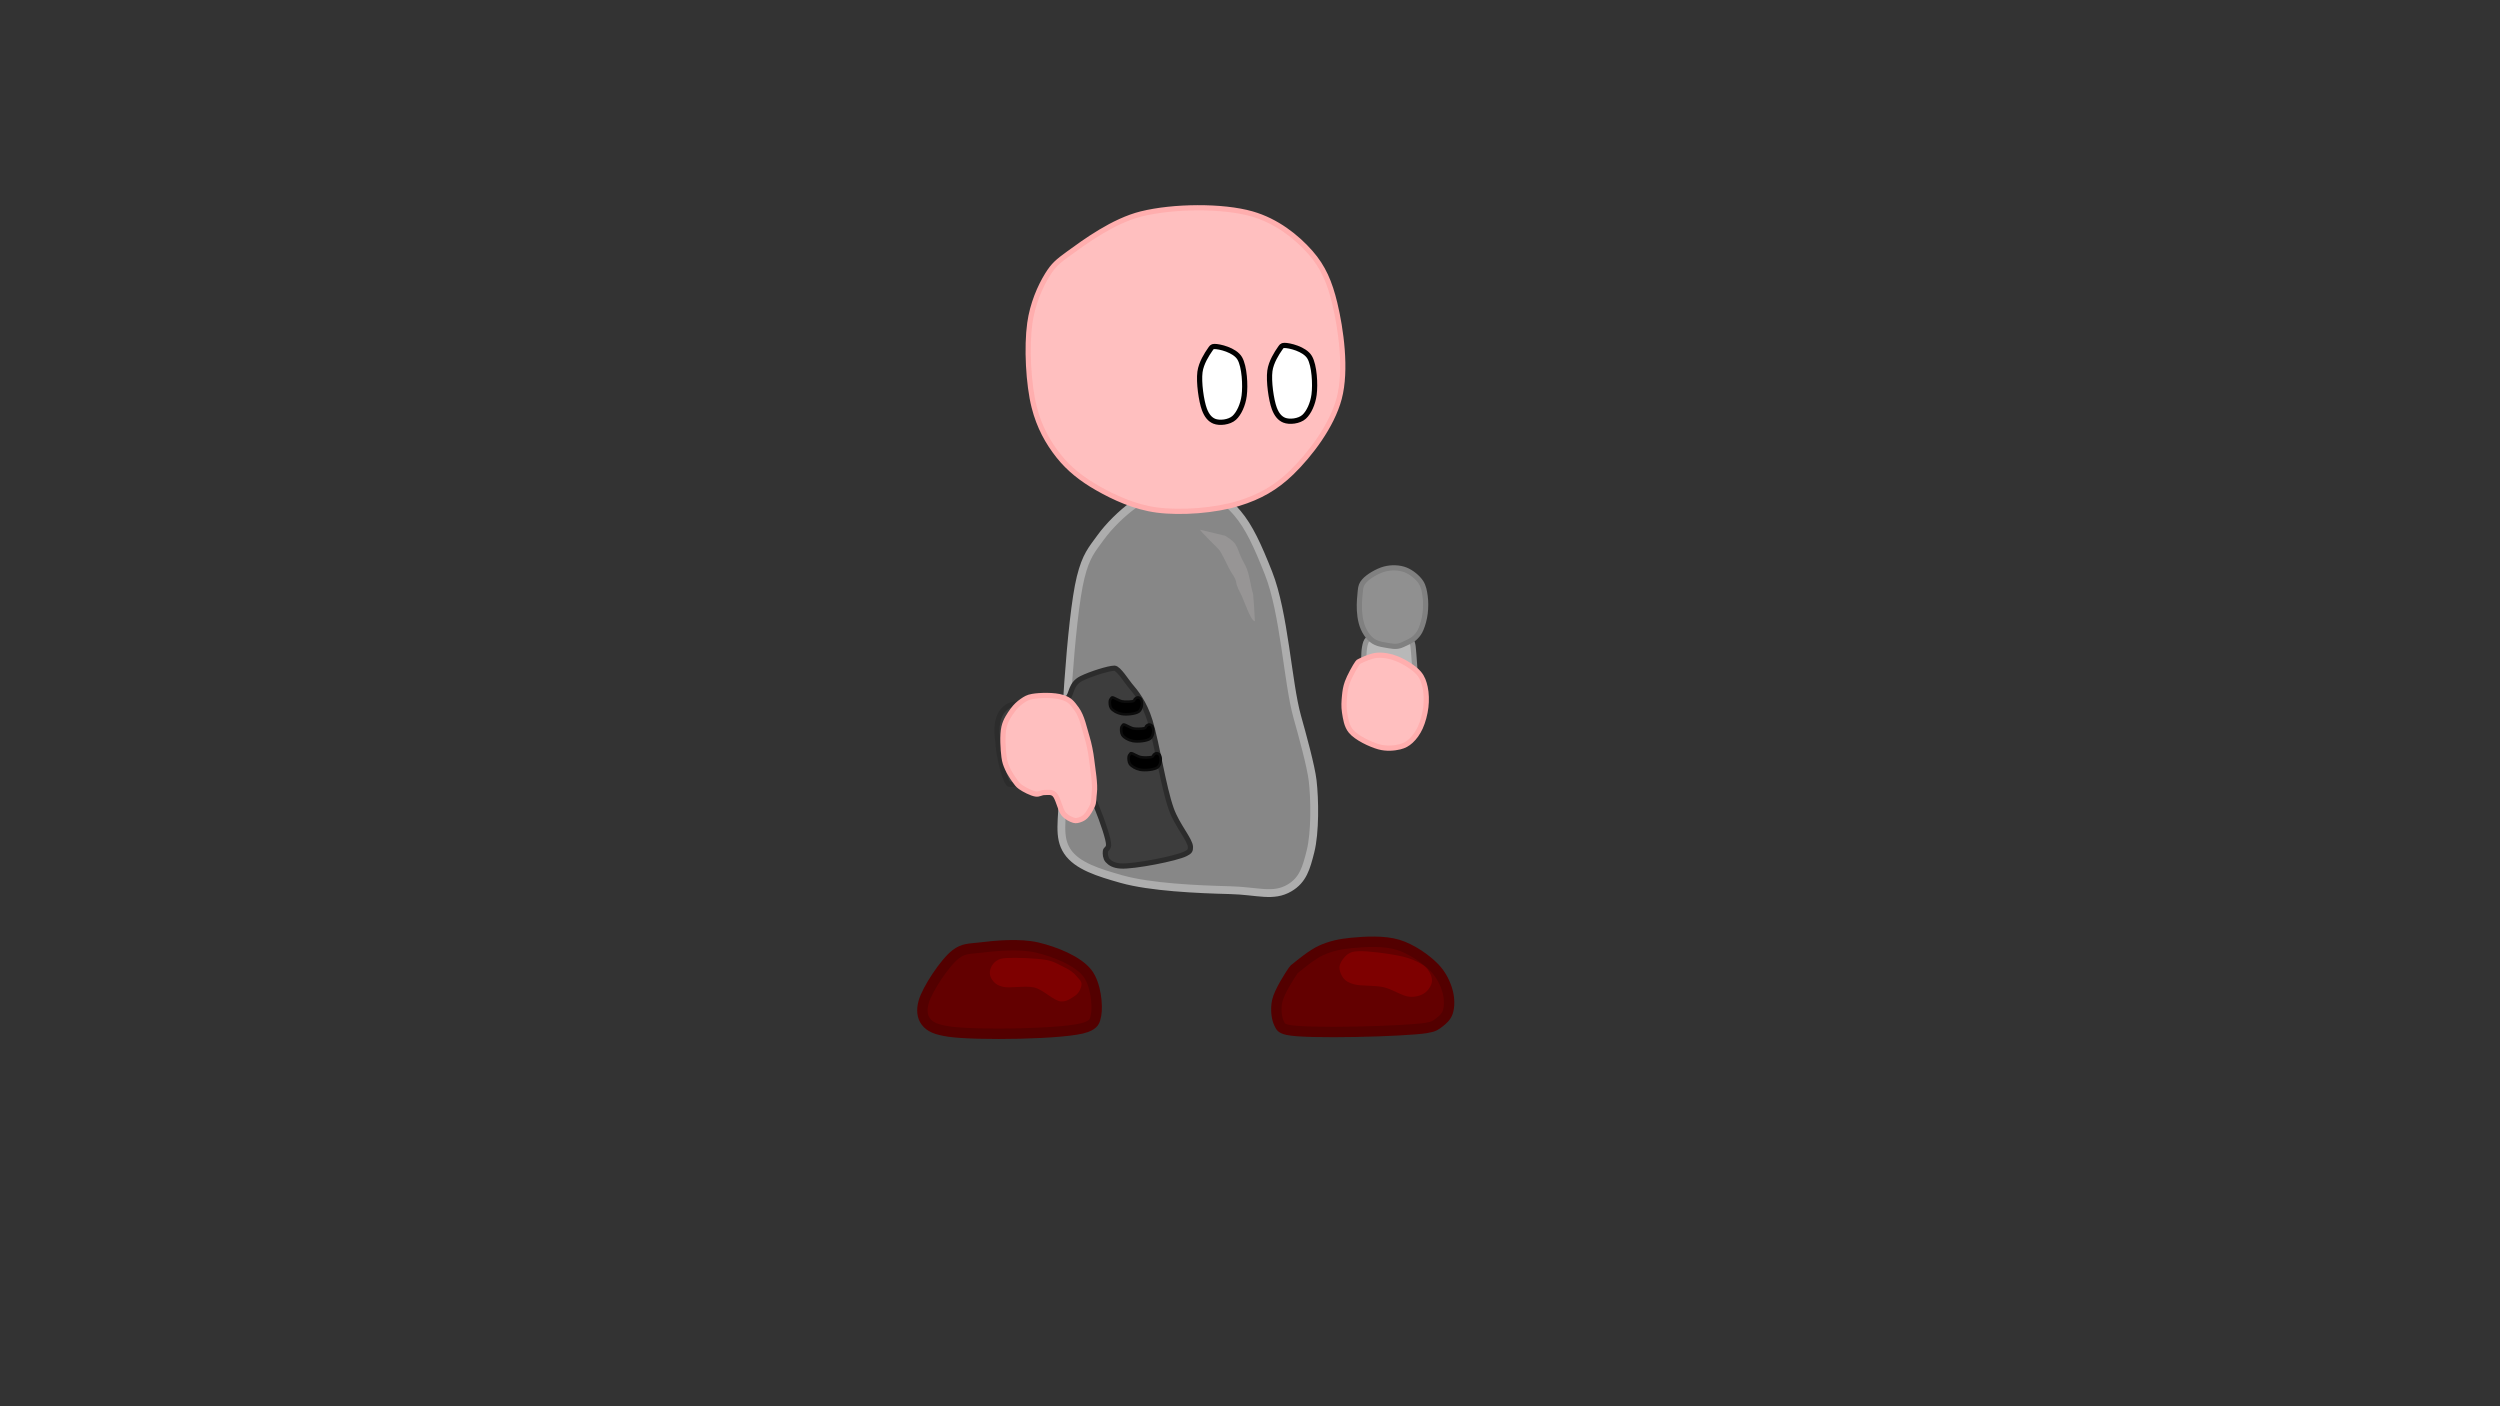 <?xml version="1.0" encoding="utf-8"?>
<svg viewBox="0 0 1920 1080" xmlns="http://www.w3.org/2000/svg" xmlns:bx="https://boxy-svg.com">
  <rect x="0" y="0" width="1920" height="1080" fill="#333333" stroke="none"/>
  <defs>
    <g id="BF_defalt_arm_0_Layer0_0_FILL">
      <path fill="#000000" stroke="none" d=" M 181.7 66.75 Q 179.243 70.723 177 70.2 174.756 69.661 171.55 69.95 168.375 70.234 162.35 70.45 156.39 70.659 153.45 70.25 150.549 69.848 148.05 69.95 145.601 70.099 145 71 144.55 71.65 144.15 73.15 143.95 73.95 143.65 75.1 143.55 75.4 142.2 78.85 141.8 79.95 141.55 80.75 139 81.2 137.05 81.6 138.5 77.5 138.5 75.15 138.5 72.072 136.85 69.5 136.072 68.359 134.95 67.3 129.65 62.4 118 62.6 115.9 54.4 114.6 50.05 113.75 47.35 112.7 45 110.7 40.65 107.9 37.5 97.85 29.05 86.8 38.75 84.1 41.15 81.85 44.2 81.85 44.15 81.85 44.1 82.5 40.25 82.5 33.6 82.5 32.808 82.2 31.75 81.493 28.824 78.75 23.85 74.1 15.5 67.5 9.6 48.1 -7.65 23.25 6.1 21.6 7 20.05 8 19.65 7.85 19.25 7.8 L 19.15 8.55 Q 6.65 16.5 2.65 26.3 0.796 30.779 0.25 39.5 0 43.232 0 47.75 0 61.1 5.35 71.75 13.15 87.35 29.85 87.35 31.3 87.35 32.4 87.05 33.65 90.9 37.2 91.6 35.55 94.2 35 96.15 34.6 97.6 34.6 104.75 34.6 105.3 34.6 109 34.55 109.6 34.55 110.3 34.6 115.5 35.25 118.25 35.581 119.596 35.85 120.75 37.016 125.185 37.65 126.85 38.8 129.75 40.35 130.8 41.8 131.7 45.05 131.8 47.2 131.85 53.6 131.75 55.4 131.75 57.9 131.4 59.65 131.15 60.35 131.4 62 131.9 65.85 138.5 67.9 142.05 69.65 143.9 73.3 147.75 77.6 147.75 80.5 147.75 83.8 146.25 84.4 146 84.85 145.7 85.2 146.1 86.1 147.45 87.1 149.05 87.6 149.35 88.25 149.85 90.8 151.85 97.15 158.85 101.15 158.85 112.3 158.85 119.45 153.5 123.5 150.5 127.25 144.75 127.75 144.85 128.4 144.85 132.1 144.85 138.8 142.15 146.2 139.1 152.8 134.4 158.8 130.1 162.8 125.5 163.15 125.95 163.65 126.5 165.85 128.95 168.35 130.1 170.4 131 172.65 131 185.7 131 202 116.2 210.25 108.75 216.6 100.35 220.2 95.85 222.8 84.1 225.1 73.8 225.1 66.05 225.1 63.5 223.9 59.15 222.4 53.5 219.75 49.3 212.155 37.102 200.65 41.85 189.194 46.602 186.65 54.7 184.156 62.787 181.7 66.75 M 185.25 70.2 Q 186.95 66.85 188.9 61.85 193.55 54.45 194 53.9 199.5 47.1 205.65 47.1 212.1 47.1 216.1 56.4 218.1 61.05 218.85 66.1 218.85 72.2 216.55 82.3 214.1 93.05 211.4 96.85 206.25 104 198.2 111.4 183.9 124.6 172.9 124.6 172.05 124.6 169.3 122.6 168.7 122.15 168.05 121.6 167.2 120.9 166.45 120.4 170.4 113.7 170.4 106.4 170.4 100.25 169 96 167.05 90.1 162 85.25 160.95 84.2 158.85 83.05 158 82.55 153 80.1 150.25 79.3 147.9 79.45 148.6 77.55 149.5 75.1 151.9 75 156.15 74.6 159.9 74.6 171.4 75.75 174.6 76.1 178.4 76.5 182.1 76.5 185.25 70.2 M 90.95 42.45 Q 95.4 39.25 97.9 39.25 103.5 39.25 107 47.3 107.75 49 109.6 55.75 109.9 56.85 110.25 58.1 110.7 59.7 111.3 63.3 112.05 66.4 113.5 67.85 116.05 70.35 119.95 70.1 125.4 69.65 127.65 70.35 129.75 71 131 72.7 131.05 72.75 131.1 72.85 131.9 74.05 131.9 75.1 131.9 77.381 131.25 79.65 129.957 84.131 126.15 88.6 125.65 89.25 123.7 91.25 123.6 91.1 123.55 91 123.4 90.771 123.2 90.55 121.267 88.321 114.65 86.1 108.65 84.3 106.6 83.8 106.85 83.05 107.15 82.15 108.2 78.85 108.6 76.9 108.9 75.55 108.9 74.8 108.9 73.25 105.25 67.8 104.2 66.25 102.9 64.4 97.4 56.65 96.75 56.25 94.2 53 83.85 56.7 83.25 55.45 82.25 54.2 82.1 54 82 53.85 81.6 53.35 81.15 52.9 81.4 52.7 81.65 52.5 83 51.45 83.95 50.05 84.85 48.7 86.15 46.5 87.5 44.9 90.95 42.45 M 81.6 62.85 Q 81.75 62.85 81.9 62.85 83 62.85 83.7 62 88.8 60 92.2 60 92.75 60 98.1 67.75 101.15 72.2 102.45 74.25 103.4 75.75 103.4 76 103.4 77.05 102.65 80.9 102.25 82.95 102.05 84.15 100.3 84.9 98.6 86.6 95.45 88.85 92.45 91.15 89.95 93 87.5 94.9 82.35 98.9 79.75 101.55 78.65 102.55 78.05 103.4 77 104.7 77 105.4 77 106.15 77.2 106.2 77.35 106.25 77.85 106.25 83.85 101.4 89.5 97.45 90.9 96.45 92.3 95.5 101.7 89.1 104.7 89.1 107.2 89.1 112.8 91.75 117.593 94.003 118.45 95.55 118.65 95.934 118.65 96.25 118.65 96.35 118.3 103.2 118.3 104.6 118.4 105.75 114.45 110.4 112.75 112.6 109.4 116.4 106.7 119.7 104.8 122 103.6 123.8 101.4 126.95 101.4 128.35 101.4 129.15 101.65 129.25 101.85 129.3 102.4 129.35 104.1 127.5 107.9 123.6 108.05 123.45 108.2 123.3 112.3 119.1 114.15 117.1 120.6 110.05 125.9 107.25 126.3 107.05 126.8 106.8 128.3 107.35 130.6 108.15 130.7 108.15 130.8 108.2 139.15 111.5 139.15 117.9 139.15 118.75 133.25 126.55 126.4 135.45 124.5 138 119.5 144.8 115.9 147.6 109.5 152.6 101 152.6 100.45 152.6 99.75 152.3 98.75 151.25 97.1 150.05 94.65 148.35 92.95 147.1 92.25 146.45 91.55 145.75 90 144.2 88.8 143 88.55 142.6 88.25 142.2 87.35 140.9 86.25 140.45 81.5 140.75 80.8 141 78.25 141.85 77.25 141.85 75.6 141.85 69.7 133.2 63.85 124.5 61.85 124.5 61.1 124.5 60.45 124.7 59.8 124.9 59.35 125 58.35 125.25 55.9 125.6 53.2 126 52.35 126 L 44.75 125.85 Q 43.367 124.928 42.3 121.65 41.67 119.587 41.15 116.6 40.55 113.1 40.3 109.85 40.1 107.55 40.1 105.4 40.1 102.6 40.4 100.3 40.9 96.55 42.2 94.3 42.35 94.05 52.25 81.25 54.65 78.25 68.4 69.9 75.95 65.3 81.6 62.85 M 133.15 90.5 Q 135.15 90.35 140.4 88.2 146.05 85.85 149.25 85.85 157.45 85.85 161.65 95.1 164.4 101.1 164.4 106.15 164.4 119.5 144.85 131.6 140.25 134.4 131.35 138.9 131.15 139 131 139.1 133.05 136.3 137.45 130.5 145.15 120 145.15 118.35 145.15 115.15 140.75 107.5 137.8 104 130.35 101.85 125.6 100.45 123.7 101.45 123.85 99.35 124 98 129.1 97.6 133.15 90.5 M 65.7 23.25 Q 65.8 23.4 65.9 23.6 68.2 27.4 68.9 34 69.05 35.65 69.15 38.4 64.6 36 60.55 35.85 60.5 35.8 60.5 35.75 60 33.25 56.5 23 55.95 21.4 54.65 19.35 55 19.35 55.35 19.35 58.1 19.35 60.8 19.9 62.6 20.3 64.4 20.95 65 22 65.7 23.25 M 51.35 8.3 Q 53.25 8.3 55.55 9.25 57.55 10.75 59.2 12.7 60 13.65 60.85 14.9 60.2 14.8 59.5 14.7 55.3 14.25 51.1 14.9 48.9 12.35 47.85 11 47.25 10.3 44.85 8.75 47.95 8.3 51.35 8.3 M 45.65 16.1 Q 43.85 16.6 42 17.35 37.95 19 34.15 21.5 33.15 20.05 32.15 18.75 30.6 16.65 29.2 15 34.1 11.4 40.15 9.75 44.05 12 46.8 15.35 46.95 15.5 47.05 15.7 46.35 15.85 45.65 16.1 M 49.85 19.85 Q 50.3 20.65 50.75 21.5 51.85 23.55 53.85 27.5 55.25 30.05 55.95 33.55 56.15 34.6 56.4 36.2 56.1 36.25 55.85 36.35 50.05 37 44.95 39.9 42.4 34.75 39.3 29.55 37.95 27.25 36.65 25.25 43 21.05 49.85 19.85 M 48.5 47.65 Q 47.957 46.318 47.25 44.75 47 44.2 46.75 43.65 51.5 41.1 57.05 40.9 57.2 42.7 57.3 45.65 57.313 45.798 57.3 45.95 57.492 47.519 57.95 48.8 53.9 50 50.25 52.4 49.765 50.634 48.5 47.65 M 43 47.2 Q 43.212 47.692 43.4 48.15 45.476 52.867 46.75 55.05 44.75 56.75 42.9 58.85 39.2 57 35.5 54.2 37.809 50.842 40.35 48.35 41.494 47.266 42.65 46.35 42.8 46.75 43 47.2 M 76.95 33.45 Q 77.142 34.177 77.25 35.5 77.443 37.246 77.5 40.05 77.5 40.85 77.5 41.75 77.5 42.7 77.3 44.45 75.6 42.45 72.7 40.5 72.722 39.673 72.7 38.6 72.75 37.207 72.75 35.4 72.75 33 72.45 30.75 72.1 28.35 71.45 26.15 71.15 25.15 70.8 24.2 71.95 24.95 73.1 25.8 76.25 31.2 76.95 33.45 M 61.1 46.6 Q 61.1 45.629 61.1 44.7 61.069 42.71 61 41.05 63.572 41.443 66.05 42.5 67.671 43.183 69.25 44.15 69.25 44.55 69.25 45 69.25 45.65 68.75 47.6 67.75 47.5 66.65 47.5 63.75 47.5 61 48.05 61.1 47.25 61.1 46.6 M 75.95 49.25 Q 73.9 48.35 71.5 47.9 71.8 47.05 72.05 46.05 74.1 47.65 75.95 49.25 M 34.35 7.1 Q 34.85 7.25 35.35 7.45 30.9 9.35 26.8 12.5 25.8 11.5 24.9 10.75 29.2 8.15 34.35 7.1 M 22.05 12.65 Q 22.95 13.8 23.85 14.95 20.1 18.25 16.65 22.65 16.25 23.15 15.9 23.65 15.6 21.55 15.45 19.4 18.4 15.4 22.05 12.65 M 25.95 17.7 Q 27.15 19.3 28.3 20.85 29.5 22.5 30.6 24.1 26.8 27.15 23.25 31.1 21.25 33.35 19.6 35.6 18.45 33.25 17.65 30.85 17.25 29.65 16.9 28.45 22.35 21.15 25.95 17.7 M 13 23.1 Q 13 23.25 13 23.35 13 24.2 13.7 26.8 10.85 31.2 8.8 35.9 8.6 36.3 8.45 36.7 8.2 35.5 8.05 34.25 9.8 28.65 12.8 23.45 12.9 23.3 13 23.1 M 12.5 34.5 Q 13.8 32.7 15 31.05 15.3 32.1 15.7 33.3 15.7 33.35 15.75 33.45 16.75 36.55 17.5 38.65 15.167 42.245 13.6 45.9 13.15 47.06 12.75 48.2 11.843 46.71 11.1 45.1 10.735 44.248 10.4 43.35 9.95 42.3 9.65 41.25 10.8 36.9 12.5 34.5 M 6.55 40.5 Q 6.55 40.7 6.6 40.95 6.65 41.3 6.75 41.65 6.538 42.431 6.4 43.15 6.1 44.636 6.1 45.85 6.1 46.45 5.95 49.25 5.8 48.7 5.65 48.15 5.783 45.553 6.15 43 6.316 41.753 6.55 40.5 M 8.3 47.55 Q 8.35 47.25 8.4 47 8.55 47.4 8.75 47.8 9.35 49.2 10.1 50.5 10.7 51.55 11.45 52.6 10.6 56.1 10.3 60 9.75 59.1 9.35 58.25 8.35 55.95 7.6 54 7.7 52.35 7.9 50.7 8.05 49.1 8.3 47.55 M 18.1 47.05 Q 18.933 45.376 19.9 43.65 21.012 45.002 23.4 47.9 24.994 49.865 27.15 52.5 28.55 53.95 29.9 55.2 28.05 58.1 26.75 61.15 24.85 60.15 23.25 59.1 18.9 56.2 15.75 52.4 16.743 49.793 18.1 47.05 M 28.8 48.4 Q 24.861 44.437 22.05 40.05 26 33.95 31.8 28.9 32.45 28.3 33.15 27.8 35.05 30.55 36.5 33 37.6 34.8 41 42.5 37.689 45 34.7 48.5 33.483 49.959 32.3 51.6 31.25 50.7 30.2 49.75 29.482 49.076 28.8 48.4 M 25.15 65.25 Q 24.2 67.9 23.95 69.95 22.4 69.6 20.85 68.8 18.6 67.5 17.35 66.85 15 65.6 12.95 63.45 13.3 59.95 14.4 56.25 16.7 58.7 19.75 61.3 22.5 63.65 25.15 65.25 M 28.35 68.75 Q 28.6 68 28.85 67.25 32.55 68.8 35.9 68.85 35.15 70.25 34.5 71.7 34.5 71.65 34.45 71.65 31.35 71.2 27.8 70.6 28.05 69.7 28.35 68.75 M 37.6 65.9 Q 36.35 65.3 33.95 64.4 32.15 63.7 30.55 63 31.7 60.35 33.1 57.95 37.15 61 40.55 61.7 40.3 61.95 40.1 62.25 38.75 64.05 37.6 65.9 M 7.25 61.1 Q 7.4 61.35 7.55 61.65 8.65 63.85 10 65.75 10 65.95 10 66.15 10 67.45 10.1 68.7 8.45 66.6 7.25 62.1 7.25 61.6 7.25 61.1 M 14.3 73.85 Q 13.7 73 13.2 72.3 12.9 70.9 12.8 69.05 17.45 73.65 24 75.05 24.05 76.3 24.1 78.05 24.2 79.05 24.4 79.9 21.85 79.25 19.85 78.25 16.6 76.65 14.3 73.85 M 31.75 80.25 Q 31.75 80.3 31.75 80.95 31.4 80.9 31.05 80.9 28.85 80.75 26.95 80.45 26.5 79.25 26.5 78.55 26.5 77.15 26.75 75.45 28.25 75.6 29.85 75.6 31.7 75.6 32.95 75.5 31.75 78.65 31.75 80.25 M 38.45 76.2 Q 38.75 75.5 39.05 74.8 41.4 69.65 45.1 65 45.7 64.25 46.35 63.55 48.2 61.4 50.1 59.7 52.05 57.95 54.05 56.7 59.5 53.25 65.4 53.25 73.6 53.25 76.8 56.85 75.75 56.6 74.45 56.5 67.5 55.85 58 59.6 57.25 59.9 56.55 60.3 54.4 61.35 52.55 63.25 52.05 63.75 51.55 64.3 49.95 66.45 48.85 67.7 48.1 68.55 47.6 69 45.15 71.25 42.3 78.05 41.9 79 41.55 79.9 39.75 84.5 39.55 87.15 39.1 86.7 38.65 86.2 36.85 84.3 36.85 82.8 36.85 80.1 38.45 76.2 M 70.9 62.55 Q 66.55 64.8 62 67.6 55.9 71.4 49.9 77.1 47.6 79.3 44.95 82.15 47.15 77.25 51.1 72.7 59.45 62.9 70.9 62.55 M 85.1 139.4 L 83 139.35 85.15 139.45 85.1 139.4 Z"/>
      <path fill="#485E84" stroke="none" d=" M 62 67.6 Q 66.55 64.8 70.9 62.55 59.45 62.9 51.1 72.7 47.15 77.25 44.95 82.15 47.6 79.3 49.9 77.1 55.9 71.4 62 67.6 M 47.7 65.9 Q 48.3 66.9 48.85 67.7 49.95 66.45 51.55 64.3 52.05 63.75 52.55 63.25 51 61.25 50.1 59.7 48.2 61.4 46.35 63.55 46.9 64.55 47.7 65.9 M 76.8 56.85 Q 73.6 53.25 65.4 53.25 59.5 53.25 54.05 56.7 54.75 57.9 55.95 59.5 56.25 59.9 56.55 60.3 57.25 59.9 58 59.6 67.5 55.85 74.45 56.5 75.75 56.6 76.8 56.85 M 38.45 76.2 Q 36.85 80.1 36.85 82.8 36.85 84.3 38.65 86.2 39.1 86.7 39.55 87.15 39.75 84.5 41.55 79.9 40.85 79.1 39.35 77.25 38.85 76.65 38.45 76.2 M 33.25 48.5 Q 33.995 48.5 34.7 48.5 37.689 45 41 42.5 37.6 34.8 36.5 33 35.05 30.55 33.15 27.8 32.45 28.3 31.8 28.9 26 33.95 22.05 40.05 24.861 44.437 28.8 48.4 30.975 48.5 33.25 48.5 M 19.9 43.65 Q 18.933 45.376 18.1 47.05 20.665 47.586 23.4 47.9 21.012 45.002 19.9 43.65 M 8.4 47 Q 8.35 47.25 8.3 47.55 8.05 49.1 7.9 50.7 8.3 49.25 8.75 47.8 8.55 47.4 8.4 47 M 6.6 40.95 Q 6.55 40.7 6.55 40.5 6.316 41.753 6.15 43 5.783 45.553 5.65 48.15 5.8 48.7 5.95 49.25 6.1 46.45 6.1 45.85 6.1 44.636 6.4 43.15 6.538 42.431 6.75 41.65 6.65 41.3 6.6 40.95 M 15 31.05 Q 13.8 32.7 12.5 34.5 10.8 36.9 9.65 41.25 9.95 42.3 10.4 43.35 10.735 44.248 11.1 45.1 12.35 45.548 13.6 45.9 15.167 42.245 17.5 38.65 16.75 36.55 15.75 33.45 15.7 33.35 15.7 33.3 15.3 32.1 15 31.05 M 13 23.35 Q 13 23.25 13 23.1 12.9 23.3 12.8 23.45 9.8 28.65 8.05 34.25 8.2 35.5 8.45 36.7 8.6 36.3 8.8 35.9 10.85 31.2 13.7 26.8 13 24.2 13 23.35 M 28.3 20.85 Q 27.15 19.3 25.95 17.7 22.35 21.15 16.9 28.45 17.25 29.65 17.65 30.85 18.45 33.25 19.6 35.6 21.25 33.35 23.25 31.1 26.8 27.15 30.6 24.1 29.5 22.5 28.3 20.85 M 23.85 14.95 Q 22.95 13.8 22.05 12.65 18.4 15.4 15.45 19.4 15.6 21.55 15.9 23.65 16.25 23.15 16.65 22.65 20.1 18.25 23.85 14.95 M 35.35 7.45 Q 34.85 7.25 34.35 7.1 29.2 8.15 24.9 10.75 25.8 11.5 26.8 12.5 30.9 9.35 35.35 7.45 M 61 41.05 Q 61.069 42.71 61.1 44.7 63.475 43.818 66.05 42.5 63.572 41.443 61 41.05 M 77.25 35.5 Q 77.142 34.177 76.95 33.45 76.25 31.2 73.1 25.8 71.95 24.95 70.8 24.2 71.15 25.15 71.45 26.15 72.1 28.35 72.45 30.75 72.75 33 72.75 35.4 72.75 37.207 72.7 38.6 74.262 37.611 75.85 36.5 76.704 38.209 77.5 40.05 77.443 37.246 77.25 35.5 M 43.4 48.15 Q 43.212 47.692 43 47.2 42.8 46.75 42.65 46.35 41.494 47.266 40.35 48.35 41.933 48.271 43.4 48.15 M 47.25 44.75 Q 47.957 46.318 48.5 47.65 53.393 47.022 57.3 45.95 57.313 45.798 57.3 45.65 57.2 42.7 57.05 40.9 51.5 41.1 46.75 43.65 47 44.2 47.25 44.75 M 50.75 21.5 Q 50.3 20.65 49.85 19.85 43 21.05 36.65 25.25 37.95 27.25 39.3 29.55 42.4 34.75 44.95 39.9 50.05 37 55.85 36.35 56.1 36.25 56.4 36.2 56.15 34.6 55.95 33.55 55.25 30.05 53.85 27.5 51.85 23.55 50.75 21.5 M 42 17.35 Q 43.85 16.6 45.65 16.1 46.35 15.85 47.05 15.7 46.95 15.5 46.8 15.35 44.05 12 40.15 9.75 34.1 11.4 29.2 15 30.6 16.65 32.15 18.75 33.15 20.05 34.15 21.5 37.95 19 42 17.35 M 55.55 9.25 Q 53.25 8.3 51.35 8.3 47.95 8.3 44.85 8.75 47.25 10.3 47.85 11 48.9 12.35 51.1 14.9 55.3 14.25 59.5 14.7 60.2 14.8 60.85 14.9 60 13.65 59.2 12.7 57.55 10.75 55.55 9.25 M 65.9 23.6 Q 65.8 23.4 65.7 23.25 65 22 64.4 20.95 62.6 20.3 60.8 19.9 58.1 19.35 55.35 19.35 55 19.35 54.65 19.35 55.95 21.4 56.5 23 60 33.25 60.5 35.75 60.5 35.8 60.55 35.85 64.6 36 69.15 38.4 69.05 35.65 68.9 34 68.2 27.4 65.9 23.6 Z"/>
      <path fill="#8FBBBE" stroke="none" d=" M 55.95 59.5 Q 54.75 57.9 54.05 56.7 52.05 57.95 50.1 59.7 51 61.25 52.55 63.25 54.4 61.35 56.55 60.3 56.25 59.9 55.95 59.5 M 39.05 74.8 Q 38.75 75.5 38.45 76.2 38.85 76.65 39.35 77.25 40.85 79.1 41.55 79.9 41.9 79 42.3 78.05 45.15 71.25 47.6 69 48.1 68.55 48.85 67.7 48.3 66.9 47.7 65.9 46.9 64.55 46.35 63.55 45.7 64.25 45.1 65 41.4 69.65 39.05 74.8 Z"/>
      <path fill="#343545" stroke="none" d=" M 31.75 80.95 Q 31.75 80.3 31.75 80.25 31.75 78.65 32.95 75.5 31.7 75.6 29.85 75.6 28.25 75.6 26.75 75.45 26.5 77.15 26.5 78.55 26.5 79.25 26.95 80.45 28.85 80.75 31.05 80.9 31.4 80.9 31.75 80.95 M 13.2 72.3 Q 13.7 73 14.3 73.85 16.6 76.65 19.85 78.25 21.85 79.25 24.4 79.9 24.2 79.05 24.1 78.05 24.05 76.3 24 75.05 17.45 73.65 12.8 69.05 12.9 70.9 13.2 72.3 M 7.55 61.65 Q 7.4 61.35 7.25 61.1 7.25 61.6 7.25 62.1 8.45 66.6 10.1 68.7 10 67.45 10 66.15 10 65.95 10 65.75 8.65 63.85 7.55 61.65 M 33.95 64.4 Q 36.35 65.3 37.6 65.9 38.75 64.05 40.1 62.25 40.3 61.95 40.55 61.7 37.15 61 33.1 57.95 31.7 60.35 30.55 63 32.15 63.7 33.95 64.4 M 28.85 67.25 Q 28.6 68 28.35 68.75 28.05 69.7 27.8 70.6 31.35 71.2 34.45 71.65 34.5 71.65 34.5 71.7 35.15 70.25 35.9 68.85 32.55 68.8 28.85 67.25 M 23.95 69.95 Q 24.2 67.9 25.15 65.25 22.5 63.65 19.75 61.3 16.7 58.7 14.4 56.25 13.3 59.95 12.95 63.45 15 65.6 17.35 66.85 18.6 67.5 20.85 68.8 22.4 69.6 23.95 69.95 M 34.7 48.5 Q 33.995 48.5 33.25 48.5 30.975 48.5 28.8 48.4 29.482 49.076 30.2 49.75 31.25 50.7 32.3 51.6 33.483 49.959 34.7 48.5 M 23.4 47.9 Q 20.665 47.586 18.1 47.05 16.743 49.793 15.75 52.4 18.9 56.2 23.25 59.1 24.85 60.15 26.75 61.15 28.05 58.1 29.9 55.2 28.55 53.95 27.15 52.5 24.994 49.865 23.4 47.9 M 10.3 60 Q 10.6 56.1 11.45 52.6 10.7 51.55 10.1 50.5 9.35 49.2 8.75 47.8 8.3 49.25 7.9 50.7 7.7 52.35 7.6 54 8.35 55.95 9.35 58.25 9.75 59.1 10.3 60 M 12.75 48.2 Q 13.15 47.06 13.6 45.9 12.35 45.548 11.1 45.1 11.843 46.71 12.75 48.2 M 71.5 47.9 Q 73.9 48.35 75.95 49.25 74.1 47.65 72.05 46.05 71.8 47.05 71.5 47.9 M 61.1 44.7 Q 61.1 45.629 61.1 46.6 61.1 47.25 61 48.05 63.75 47.5 66.65 47.5 67.75 47.5 68.75 47.6 69.25 45.65 69.25 45 69.25 44.55 69.25 44.15 67.671 43.183 66.05 42.5 63.475 43.818 61.1 44.7 M 77.5 41.75 Q 77.5 40.85 77.5 40.05 76.704 38.209 75.85 36.5 74.262 37.611 72.7 38.6 72.722 39.673 72.7 40.5 75.6 42.45 77.3 44.45 77.5 42.7 77.5 41.75 M 42.9 58.85 Q 44.75 56.75 46.75 55.05 45.476 52.867 43.4 48.15 41.933 48.271 40.35 48.35 37.809 50.842 35.5 54.2 39.2 57 42.9 58.85 M 57.95 48.8 Q 57.492 47.519 57.3 45.95 53.393 47.022 48.5 47.65 49.765 50.634 50.25 52.4 53.9 50 57.95 48.8 Z"/>
      <path fill="#F89587" stroke="none" d=" M 140.4 88.2 Q 135.15 90.35 133.15 90.5 129.1 97.6 124 98 123.85 99.35 123.7 101.45 125.6 100.45 130.35 101.85 137.8 104 140.75 107.5 145.15 115.15 145.15 118.35 145.15 120 137.45 130.5 133.05 136.3 131 139.1 131.15 139 131.35 138.9 140.25 134.4 144.85 131.6 164.4 119.5 164.4 106.15 164.4 101.1 161.65 95.1 157.45 85.85 149.25 85.85 146.05 85.85 140.4 88.2 M 77 105.4 Q 77 104.7 78.05 103.4 74.4 105.45 70.85 107.3 54.7 115.85 49.1 115.85 47.1 115.85 44.25 110.1 43.75 109.15 43.25 108 41.2 103.4 40.4 100.3 40.1 102.6 40.1 105.4 40.1 107.55 40.3 109.85 40.55 113.1 41.15 116.6 41.67 119.587 42.3 121.65 43.367 124.928 44.75 125.85 L 52.35 126 Q 53.2 126 55.9 125.6 58.35 125.25 59.35 125 59.8 124.9 60.45 124.7 61.1 124.5 61.85 124.5 63.85 124.5 69.7 133.2 75.6 141.85 77.25 141.85 78.25 141.85 80.8 141 81.5 140.75 86.25 140.45 87.35 140.9 88.25 142.2 88.55 142.6 88.8 143 90 144.2 91.55 145.75 92.25 146.45 92.95 147.1 94.65 148.35 97.1 150.05 98.75 151.25 99.75 152.3 100.45 152.6 101 152.6 109.5 152.6 115.9 147.6 119.5 144.8 124.5 138 126.4 135.45 133.25 126.55 139.15 118.75 139.15 117.9 139.15 111.5 130.8 108.2 130.7 108.15 130.6 108.15 131.4 111.95 131.4 113.6 131.4 119.25 122.1 125.6 109.65 133 103.4 137.35 104.05 133.6 106.8 126.4 107.4 124.95 107.9 123.6 104.1 127.5 102.4 129.35 101.85 129.3 101.65 129.25 101.4 129.15 101.4 128.35 101.4 126.95 103.6 123.8 96.3 131.35 91.9 131.35 90.3 131.35 85.9 127.4 81.4 123.35 81.4 121.6 81.4 120.167 82.2 117.2 83.175 113.695 85.3 108 88.45 100.05 89.5 97.45 83.85 101.4 77.85 106.25 77.35 106.25 77.2 106.2 77 106.15 77 105.4 M 83 139.35 L 85.1 139.4 85.15 139.45 83 139.35 M 120.9 81.85 Q 119.65 81.85 111.85 78.35 110.05 77.55 108.6 76.9 108.2 78.85 107.15 82.15 106.85 83.05 106.6 83.8 108.65 84.3 114.65 86.1 121.267 88.321 123.2 90.55 123.4 90.771 123.55 91 123.6 91.1 123.7 91.25 125.65 89.25 126.15 88.6 129.957 84.131 131.25 79.65 131.9 77.381 131.9 75.1 131.9 74.05 131.1 72.85 129.95 74.15 128.55 75.7 122.95 81.85 120.9 81.85 Z"/>
      <path fill="#FDDFBD" stroke="none" d=" M 126.8 106.8 Q 126.3 107.05 125.9 107.25 120.6 110.05 114.15 117.1 112.3 119.1 108.2 123.3 108.05 123.45 107.9 123.6 107.4 124.95 106.8 126.4 104.05 133.6 103.4 137.35 109.65 133 122.1 125.6 131.4 119.25 131.4 113.6 131.4 111.95 130.6 108.15 128.3 107.35 126.8 106.8 M 92.3 95.5 Q 90.9 96.45 89.5 97.45 88.45 100.05 85.3 108 83.175 113.695 82.2 117.2 81.4 120.167 81.4 121.6 81.4 123.35 85.9 127.4 90.3 131.35 91.9 131.35 96.3 131.35 103.6 123.8 104.8 122 106.7 119.7 109.4 116.4 112.75 112.6 114.45 110.4 118.4 105.75 118.3 104.6 118.3 103.2 118.65 96.35 118.65 96.25 118.65 95.934 118.45 95.55 117.593 94.003 112.8 91.75 107.2 89.1 104.7 89.1 101.7 89.1 92.3 95.5 M 81.9 62.85 Q 81.75 62.85 81.6 62.85 75.95 65.3 68.4 69.9 54.65 78.25 52.25 81.25 42.35 94.05 42.2 94.3 40.9 96.55 40.4 100.3 41.2 103.4 43.25 108 43.75 109.15 44.25 110.1 47.1 115.85 49.1 115.85 54.7 115.85 70.85 107.3 74.4 105.45 78.05 103.4 78.65 102.55 79.75 101.55 82.35 98.9 87.5 94.9 89.95 93 92.45 91.15 95.45 88.85 98.6 86.6 100.3 84.9 102.05 84.15 102.25 82.95 102.65 80.9 103.4 77.05 103.4 76 103.4 75.75 102.45 74.25 101.15 72.2 98.1 67.75 92.75 60 92.2 60 88.8 60 83.7 62 83 62.85 81.9 62.85 M 97.9 39.25 Q 95.4 39.25 90.95 42.45 87.5 44.9 86.15 46.5 84.85 48.7 83.95 50.05 83 51.45 81.65 52.5 81.4 52.7 81.15 52.9 81.6 53.35 82 53.85 82.1 54 82.25 54.2 83.25 55.45 83.85 56.7 94.2 53 96.75 56.25 97.4 56.65 102.9 64.4 104.2 66.25 105.25 67.8 108.9 73.25 108.9 74.8 108.9 75.55 108.6 76.9 110.05 77.55 111.85 78.35 119.65 81.85 120.9 81.85 122.95 81.85 128.55 75.7 129.95 74.15 131.1 72.85 131.05 72.75 131 72.7 129.75 71 127.65 70.35 125.4 69.65 119.95 70.1 116.05 70.35 113.5 67.85 112.05 66.4 111.3 63.3 110.7 59.7 110.25 58.1 109.9 56.85 109.6 55.75 107.75 49 107 47.3 103.5 39.25 97.9 39.25 Z"/>
      <path fill="#DB93E6" stroke="none" d=" M 188.9 61.85 Q 186.95 66.85 185.25 70.2 182.1 76.5 178.4 76.5 174.6 76.1 171.4 75.75 159.9 74.6 156.15 74.6 151.9 75 149.5 75.1 148.6 77.55 147.9 79.45 150.25 79.3 153 80.1 158 82.55 158.85 83.05 160.95 84.2 162 85.25 167.05 90.1 169 96 170.4 100.25 170.4 106.4 170.4 113.7 166.45 120.4 167.2 120.9 168.05 121.6 168.7 122.15 169.3 122.6 172.05 124.6 172.9 124.6 183.9 124.6 198.2 111.4 206.25 104 211.4 96.85 214.1 93.05 216.55 82.3 218.85 72.2 218.85 66.1 218.1 61.05 216.1 56.4 212.1 47.1 205.65 47.1 199.5 47.1 194 53.9 193.55 54.45 188.9 61.85 Z"/>
    </g>
    <g id="bf_body_default_0_Layer0_0_FILL">
      <path fill="#000000" stroke="none" d=" M 330.65 184 Q 330.6 180.8 327.7 179.05 323.65 176.5 319.45 174.15 315.5 171.85 311.4 170.3 309.55 169.7 308.05 168.4 302.8 163.7 296.85 159.85 291.55 156.45 285.8 154.2 295.3 150.15 300.4 141.45 301.2 140.05 301.3 138.45 301.55 135.05 300.15 132.1 299.283 130.316 298.1 128.75 297.45 127.01 296.85 126.05 294.15 121.55 289.3 122.5 286.722 123.005 284.15 124.35 279.326 114.521 272.5 106.1 273.8 101.95 270.25 98.9 269.15 98 268.1 97.05 263.7 92.75 263.15 86.55 263 84.55 263.05 82.6 263.1 80.6 262.9 78.45 266.7 77.5 270.15 75.7 270.85 75.4 271.6 75.15 273.1 74.65 273.1 73 273.05 66 269.9 59.55 266.2 51.85 263.2 43.9 261.8 40.3 262.15 36.5 262.25 35.6 262.6 34.7 264.1 30.85 265.5 27 266.4 25.15 267.25 23.1 269.9 16.55 269.9 12 269.9 4.8 263.5 1.75 257.6 -1.1 248.8 0.7 239.8 2.55 232.4 8.4 231.95 8.75 231.55 9.15 230.25 8.4 228.1 7.75 221.6 5.8 211.7 6.9 186.8 8.5 171.85 19.25 167.85 22.1 165.05 25.35 164.25 26.2 163.6 27.1 163.1 27.8 162.6 28.5 159.7 32.95 159.7 36.65 159.7 36.75 161.2 44.5 161.476 45.649 161.75 46.6 161.9 48.018 161.9 48.35 148.15 54.8 134.4 62.8 106.85 78.85 106.85 87.15 106.85 87.3 111.1 95.95 113.446 99.968 115.55 102.1 L 113.6 104.35 Q 104.85 99.55 95.75 96.25 92.3 94.95 88.5 94.65 83.25 94.65 81.3 99.55 80.05 102.8 78.8 106.05 76.5 112.15 74.55 118.45 73.55 121.6 73.1 124.9 72.027 125.58 71.2 126.35 69.744 127.156 68.8 128.1 66.5 130.4 66.5 134.8 66.5 136.5 68.8 139.55 71.1 142.6 71.1 142.85 71.1 143.4 70.25 144.3 69.3 145.3 69 146.25 60.15 146.1 56.8 150.55 55.672 152.076 55.3 154.05 53.506 153.231 51.15 153.1 44.25 152.65 42.25 157.75 41.45 159.6 40.8 160.45 39.6 162.1 37.75 163 30.75 166.35 28.25 168.25 27.4 168.9 22.8 171.8 19.5 173.9 17.65 175.65 14.545 178.583 13.2 182.7 13.035 182.738 12.85 182.8 11.5 183.2 11.05 184.55 10.75 185.5 10.45 186.5 6.799 189.856 4.05 193.8 3.215 194.815 2.45 195.85 -0.25 199.5 -0.25 201.15 -0.25 202.819 1.1 205.75 2.819 211.604 6.3 216.7 7.2 218.05 8.6 218.2 9.598 218.457 10.6 218.75 11.816 219.383 13.45 220.05 15.15 220.75 20.85 222.65 25.5 224.25 30.3 225.25 37.7 226.75 50 227.9 L 66.5 227.9 Q 72.684 226.76 78.1 225.1 79.179 224.873 80.25 224.55 87.3 222.7 93.85 219.45 100.05 216.2 106.8 215.05 111.35 214.4 116 214.05 131.65 212.8 147.25 211.05 154.379 210.484 161.15 208.65 162.561 208.437 163 208.4 166.779 208.067 170.95 206.55 168.958 213.581 171.45 220.65 173.486 226.491 177.25 230.85 179.06 232.95 181.25 234.7 183.518 236.513 186.2 237.95 186.561 238.161 186.9 238.35 199.7 245.55 218.5 248 L 219.7 248 Q 232.507 249.805 245.55 249 262.699 248.799 279 243.65 280.244 243.424 281.2 243.2 285 242.3 298.65 236.6 304.1 234.4 316.05 226.85 325.355 220.987 328.7 217.4 329.942 217.068 330.45 215.45 332 210.65 331.6 205.55 330.75 194.7 330.65 184 M 324.1 183.9 Q 324.95 184.65 325.55 185.75 326.35 195.45 326.5 205.25 326.55 207.6 326.15 209.85 322.846 212.677 320 215.9 318.97 216.78 317.9 217.75 315 220.35 308.7 224.15 303.1 227.5 298.65 229.5 284.498 235.748 279.05 237.7 273.604 239.655 244.85 241.75 L 219.1 241.75 Q 208.1 240 201.55 238.05 197.75 236.95 191.85 234.5 189.35 233.45 182.7 228.5 181.401 227.489 180.35 226.7 179.134 225.1 178.1 223.3 176.8 221.1 176 218.6 173.319 209.96 178.7 202.55 179.613 201.76 179.8 201 179.968 200.809 180.1 200.6 176.4 209.2 181.85 217.15 183.15 219 184.6 220.8 185.7 222.2 187.4 222.8 200.2 227.5 213.6 229.95 220.55 231.1 227.65 231.45 241.5 231.75 255.2 229.85 266.45 228.2 277.4 224.4 284.45 222.15 291.25 218.85 296.55 216.3 301.45 212.95 303.15 211.8 304.95 210.7 309.7 207.7 312.8 203 317 196.65 317.85 189.2 318.45 183.65 315.7 178.75 320.45 180.35 324.1 183.9 M 252.65 5.5 Q 259.45 5.5 262.15 9.25 263.7 11.4 263.7 14.5 263.7 14.7 262.85 17.95 262.4 19.6 261.7 22.1 261.4 23.25 261.15 24.25 L 259.2 28.25 Q 258.55 29.95 257.9 31.6 257.15 33.5 256.95 35.45 256.35 41 258.35 46.15 262.85 57.9 267.75 69.6 L 263.7 69.75 265.8 72.15 Q 254.55 75.9 243.85 70.7 236.4 67.1 230.7 61.2 L 230.25 60.15 229.45 60.15 Q 228.65 59.45 227.95 58.7 222.65 53.15 218.55 46.75 218 46.55 218 46.95 218.05 48.3 218.45 49.6 220.95 57.6 226.9 63.3 225.95 65.25 225.45 67.3 223.15 76.75 222.6 86.55 222.55 89.75 222.35 92.95 221.95 100.55 223.65 108.15 L 222.3 108.95 Q 218.55 108 214.75 109.5 204.15 113.25 192.9 113.75 176.7 114.2 160.35 112.4 144.55 110.8 130.05 104.1 L 130.8 105.25 Q 130.1 104.8 129.45 104.35 121.1 99.05 115.8 90.9 114.311 88.583 113.75 86 115.605 83.212 124.45 76.5 127.119 74.469 129.85 72.45 134.297 69.843 138.9 67.5 143.85 64.9 148.7 62.2 156.45 57.9 165.2 55.65 167.55 55.05 168.4 52.9 L 168.35 52.8 Q 168.5 52.424 168.5 52 168.5 51.457 167.4 47 L 165.6 36.45 164.8 36.6 Q 164.95 35.85 165.3 35.05 165.9 33.55 167.05 31.8 167.35 31.35 167.7 30.9 168.9 29.25 170.45 27.7 170.6 29.95 173.15 31.55 178.2 34.65 191.7 34.65 209.15 34.65 222.25 23.85 224.15 22.8 226.3 20.25 229.8 16.15 231.9 14.75 238.1 10.65 240.1 9.55 247.45 5.5 252.65 5.5 M 258.05 79 L 258.1 88.8 Q 259.15 94.8 263.35 99.55 264.95 101.3 266.5 103.2 267.35 104.35 268.25 105.4 264.25 108.05 259.9 110.35 259.25 110.6 258.25 110.25 251.2 107.5 245.4 102.6 241.4 99.2 236.2 97.35 233.75 96.55 231.75 98.3 230.5 99.3 229.65 100.6 229.1 101.55 228.4 102.4 226.6 88.9 228.95 75.55 L 230.35 66.55 Q 238.15 73.8 248.25 77.3 252.95 79 258.05 79 M 227.6 12.95 Q 226.75 13.9 226 14.9 225.45 15.25 224.9 15.7 220.2 19.7 217.7 21.4 214.8 24.4 210.3 26.45 201.8 30.25 186.25 30.25 177.85 30.25 175.15 28.4 173.7 27.4 173.65 24.9 174.85 24 176.15 23.1 192.55 12.25 223.2 12.25 223.85 12.25 226.6 12.75 227.15 12.85 227.6 12.95 M 223.65 114.4 Q 229.45 108.1 235.45 102.15 244.6 108.55 254.25 114 257.2 115.7 260.7 115.95 261.8 115.6 262.65 115.05 266.1 112.75 269.45 110.25 L 275.9 120 279.5 127.6 Q 275.288 131.233 275.05 134.25 270.073 139.583 265.5 145.6 264.1 147.4 262.7 149.25 258.05 155.35 252.3 160.35 248.6 163.55 243.7 164 239.95 160.15 236.8 155.9 230.25 146.85 227.75 136 L 226.95 135.5 227.7 135.65 227.4 133.75 226.9 129.95 Q 225.8 129.8 224.75 129.65 224.35 129.65 223.95 129.65 209.4 131.75 197.85 141.15 195.4 143.2 194.15 146.15 193.1 148.5 194.3 150.9 192.7 150.15 191.05 149.65 183.6 147.9 175.8 147.3 L 172.5 141.7 Q 172.6 140.4 171.75 139.5 169.9 137.7 168.1 135.9 165.55 133.25 162.35 131.45 157.9 129.05 153.95 125.95 149.75 121.8 144.85 118.5 143.25 117.45 141.55 116.65 141.95 120.05 144.6 122.8 146.25 124.5 147.85 126.25 146.6 126.65 144.75 128 143.3 128.95 142.75 130.4 142.05 132.3 141.8 134.15 L 132 143.1 126.8 136.4 Q 121.7 128.7 114.35 123.15 108.9 119.1 102.45 118.3 100.25 117.9 98.4 119.3 L 90.6 120.8 90.8 119.9 Q 85.25 122.35 79.15 123.25 L 79.3 121.2 82.15 120.15 79.35 120.8 Q 80.05 112.4 84 105 85.1 102.95 86.45 101.2 86.8 100.75 87.25 100.35 94.6 101.15 101.25 104.35 108.8 107.8 116.65 111.05 117.1 111.25 117.75 111.1 L 118.6 110.3 117.65 107.4 120.15 104.6 Q 120.213 104.6 120.25 104.6 120.469 104.6 120.65 104.55 133.879 115.47 150.95 117.35 172.8 119.55 194.8 118.8 205.95 117.95 216.5 114.6 217.95 114.1 219.4 113.6 L 217.6 118.3 217.85 119.9 Q 218.2 119.95 218.4 119.8 221.1 117.2 223.65 114.4 M 207.6 140.35 Q 211.6 138.45 215.9 137.05 219.3 135.8 223.05 135.25 223.95 136.2 224.15 138.7 224.25 139.75 224.35 140.8 225.3 149.05 229.7 156.85 L 220.05 160.35 207.3 166.85 202.5 158.7 Q 203.05 156.2 201.35 154.1 200 152.55 199.45 150.45 199.05 148.95 198.8 147.45 202.15 142.85 207.6 140.35 M 167 144.15 L 168.4 146.85 167.75 148.7 Q 162.35 149.4 157.6 152.15 L 160.15 152.5 Q 155.5 160.6 154.5 170.05 154.35 171.45 154.7 172.5 155.9 175.95 159.7 176.55 161.2 176.75 162.75 176.75 168.4 176.85 173.95 175.75 L 167.95 182.85 Q 165.6 183 163.55 183.65 160.55 184.6 157.5 185.25 151.95 186 146.35 186 135.5 186 124.65 186.65 121.65 186.95 118.9 187.75 109.3 190.8 100.05 195.1 97.85 196.15 95.7 197.1 93.15 198.1 90.55 199.05 86.5 200.6 82.2 201.65 79.15 202.25 76.05 202.2 66.35 203.15 56.65 202.95 52.9 202.85 49.2 202.3 L 51.95 201.15 51.7 200.4 49.8 199.75 Q 48.3 199.2 46.65 199.2 34.6 199.2 22.5 197.4 22.006 197.338 21.5 197.25 L 21.6 197 Q 21.4 196.55 19.55 193.55 18.413 191.607 18.35 190.75 18.429 190.528 18.5 190.3 L 18.5 190.25 Q 18.971 189.063 19.1 187.9 19.125 187.558 19.1 187.25 19.392 185.858 19.5 185.4 20.494 182.183 22.85 179.85 24.538 178.739 26.1 177.5 28.15 175.95 30.35 174.8 39.3 169.95 48.9 166.7 49.25 166.85 49.6 167 50.05 167.15 50.5 167.35 51.25 167.95 52.1 168.65 59.45 174.6 59.8 175 60.15 175.35 61.65 177.65 62.9 179.55 64.95 182.85 68.7 188.75 70.2 188.75 75.45 188.75 77.95 187.25 79.8 186.15 79.8 184.45 79.8 184.05 79.8 183.65 80 183.4 79.9 183.05 79.85 182.85 79.8 182.65 79.6 179.55 78.95 177.8 78.25 175.9 75.55 171.65 74.9 170.7 74.2 169.65 74.16 169.571 74.1 169.5 L 75.9 171.5 86.3 184 Q 88.4 184 89.75 182.45 91.8 179.95 93.05 176.85 93.45 175.95 93.4 174.95 93 168.75 88.8 163.7 88.4 163.15 88.05 162.6 87.75 162.05 87.4 161.55 88.75 162.3 89.3 162.75 89.4 162.85 89.7 163.15 90.7 164.25 93.9 168.15 97.65 172.2 100.45 172.7 101.35 173.25 102.3 173.8 103.05 174.2 103.8 173.85 110.05 170.85 113.4 164.35 113.7 163.8 113.7 163.25 113.45 156.55 108.55 151.9 108.1 151.3 107.55 150.75 107.1 150.3 106.6 149.85 101.9 145.6 94.15 143.8 87.45 142.25 81.65 143 81.55 143 81.45 143.05 79.35 141.4 77.35 139.8 75.128 138.098 73.4 135.95 72.6 134.851 72.6 134.25 72.6 132.262 75.25 129.8 76.783 128.688 78.8 128.15 79.7 127.85 80.65 127.75 81.9 127.5 83.15 127.3 85.6 126.75 88.1 126.15 88.75 125.95 89.45 125.75 L 89.25 125.95 Q 92.85 125.5 98.3 125.1 L 99.1 126.15 100 125.1 Q 107.15 126.7 113.8 130.3 115.65 131.3 117.6 132.5 L 117.15 131.55 118.75 133.4 128.15 145.7 Q 127.15 148.2 124.3 149.6 123.8 149.75 123.4 150.05 L 113.05 155.05 113.3 156.75 125.65 155.5 Q 133.4 153.95 134.25 146.45 134.35 145.75 134.95 145.35 136.65 144.15 138.75 142.95 141.85 141.25 143.75 138.15 144.8 136.4 146.15 136.15 L 147 133.1 Q 147.8 132.25 148.8 131.7 150.7 130.65 153 131.1 L 159.8 137.45 166.95 143.5 167 144.15 M 186.3 172.55 Q 187.15 170.6 184.8 169.9 180.75 169 176.55 170.05 172.7 171.05 169 171.6 172.75 170.55 176.25 169.35 177.65 168.95 177.35 167.55 177 165.7 175 165.25 169.75 164.3 164.55 165 161.6 167.5 162.6 171.4 L 159.8 171.1 Q 159.5 170.45 159.55 169.9 160.05 164.95 161.95 160.4 163.05 156.5 165.85 153.8 167.6 152.2 169.95 152.2 172.2 152.2 173.55 153.8 175.45 152.9 177.7 153.4 187.5 155.45 197.2 158.25 199.3 164.55 204.45 168.45 197.1 173.2 196.2 181.75 195.8 185.8 199.7 185 201.85 184.55 204 183.65 200.2 187.95 200.95 193.6 201.05 194.2 201.45 194.8 202.8 195.6 204.05 195.4 205.2 195.05 206.3 194.75 203.5 199.35 205.7 203.95 206 204.55 206.65 204.95 207.15 205.2 207.7 205.35 216.7 204 225.45 200.7 233.9 197.45 242.7 196.05 250.85 194.95 259 194 268.4 192.9 277.75 192.1 285.25 191.95 292.4 189.95 293.95 189.6 294.2 188 294.3 187.2 294.35 186.4 293.45 181.55 288.55 179.3 287.65 178.95 286.8 178.5 286 176.95 285.05 174.95 283.7 172.05 280.65 171 279.1 170.55 277.6 170.1 275.45 169.4 273.3 168.85 274 165.85 272 163.5 270.05 161.1 267.75 159.85 L 264.85 158.75 265.95 153 273.2 144.35 277.6 137.05 Q 281.05 133.2 286.05 131.15 L 285.9 130.7 Q 289.383 129.04 291.1 128.8 291.553 129.071 291.95 129.6 292.95 131 294 132.4 296.45 135.3 296.25 138.95 296.2 139.65 295.8 140.3 294.25 142.75 291.65 144.25 293.55 142.95 293.95 140.95 294.25 139.55 293.3 138.45 L 292.6 138.2 Q 285.4 140.7 282.1 147.5 L 282.35 148.85 273.65 154.9 274.05 157.05 Q 275.4 158.55 277.4 157.8 277.7 157.65 278 157.55 289.3 160.4 299 167.05 300.15 167.8 301.25 168.65 301.55 172.2 304.95 173.9 305.4 174.2 305.9 174.5 309.6 178.65 311.95 184.1 313.95 188.85 311.95 193.8 308.65 202.05 301.35 207.1 294.45 211.85 286.65 215.1 278.55 218.45 270.05 220.7 261.3 223 252.35 224.45 242.8 225.95 232.9 226.2 225.05 226.4 217.15 225.35 210.45 224.35 203.55 222.75 198.9 221.75 194.25 220.75 191.95 220.15 189.85 218.85 186.65 215 184.4 210.35 182.75 207.1 184.3 203.7 187.6 196.5 189.75 188.8 189.9 188.25 189.75 187.7 188.7 184.4 186.75 181.45 184.45 177.9 183.75 173.8 L 186.3 172.55 M 181.5 187.85 Q 177.7 190.45 175.6 194.35 173.95 197.45 171 199.3 170.725 199.479 170.45 199.65 170.375 199.677 170.3 199.7 163.55 201.85 157 203.15 151.5 204.3 131.1 204.9 112.65 205.45 102.6 208.5 99.4 209.45 87.15 215.2 77.35 219.85 65.85 221.9 L 52.55 221.9 50.5 221.9 Q 26.1 219.7 13.5 213.9 11.45 211.35 9.4 208.5 5.25 202.85 5.25 201.3 5.25 200.366 10.4 194.6 11.202 196.998 13.05 198.6 16.05 201.25 20.2 202.15 33.7 204.55 47.15 206.45 L 47.55 206.55 48.25 206.65 Q 52.6 207.25 57 207.9 66.4 207.75 75.8 207.65 85.15 206.75 93.65 202.85 99.7 200.1 105.8 197.6 108.9 196.35 111.5 195.2 113.7 194.3 115.1 192.45 115.6 192.35 116.15 192.25 117 192.1 117.85 192 123.75 191.5 129.65 191.35 141.4 191 153.2 190.4 160.35 189.9 167.1 188.2 170.05 187.4 172.2 185.2 174.3 183 176.5 180.75 178.35 178.85 179.35 176.35 L 183.95 186.85 182.85 187.6 Q 182.55 187.55 182.25 187.5 181.85 187.65 181.5 187.85 M 239 168.2 L 229.9 169.65 201.3 180.15 Q 206 173.4 213.1 169.3 216.65 167.2 220.4 165.1 222.45 163.95 224.6 163.1 L 232.45 161.15 239 168.2 M 206.7 188.5 Q 210.85 183.05 217.3 180.05 221.45 178.1 225.55 176.05 225.5 176 225.5 175.95 225.4 175.85 225.4 175.8 225.45 175.7 225.55 175.65 L 233.4 173.65 Q 242.95 171.05 253.05 170.7 256.2 170.45 259.35 170.25 268.8 169.35 277.55 173.4 280.2 174.55 281.6 177 L 251.4 179.6 240.2 181 206.7 188.5 M 231.1 193.8 Q 228.95 194.35 226.7 195.2 219.45 197.8 212.1 199.7 210.85 200.1 209.55 200.3 209.35 199.35 209.55 198.2 209.95 195.75 212 194.35 217.7 190.5 224.6 189.3 226.75 189.05 228.85 188.5 236.65 186.6 244.85 185.8 L 282.5 181.95 283.15 182.35 Q 284.35 184.2 286.15 184.25 L 288.95 186 Q 280.4 186.6 272.05 187.15 261.25 187.95 250.5 189.65 240.65 191.05 231.1 193.8 M 264.8 163.75 L 268.85 165.75 263.1 165.85 253.95 165.7 255.15 164.05 258.05 162.15 264.8 163.75 M 79.55 148.25 Q 80.05 148.25 80.7 148.25 94.15 148.25 101.35 152.15 102.65 152.85 103.65 153.6 107.2 156.25 107.2 159.65 107.2 159.85 106.6 163.4 105.3 166.9 101.7 166.9 101.25 166.9 99.45 164.95 99.3 164.8 99.15 164.65 96.25 161.45 94.3 159.8 94.2 159.7 94.1 159.6 88.95 155.15 83.35 153.55 83.4 153.05 83.65 152.55 L 82.35 152 80.75 152.9 Q 80.4 152.85 80.1 152.85 79.7 152.8 79.35 152.8 78.35 152.45 78.1 151.35 77.9 150.3 78.4 149.6 78.95 148.8 79.55 148.25 M 75.3 156.65 Q 76.15 157.2 77 157.85 81.7 161.35 84.95 166.2 86.6 168.1 87.95 170.3 89.4 172.75 89.35 175.5 89.3 178.25 86.5 177.95 86.25 177.8 86.1 177.65 82.5 174 80.2 169.3 L 79.6 168.25 73.35 162.4 Q 68.3 160.1 63.65 157 61.954 155.896 62.1 154.25 63.018 153.113 64.6 152.7 70.718 153.814 75.65 157.9 L 75.3 156.65 M 64.75 172.4 L 61.7 170.05 Q 55.45 163.55 50.75 161.6 L 50.2 161.2 49.95 161.3 Q 49.3 161.1 48.7 160.95 L 49.8 160.5 50.35 158.9 Q 51.1 158.35 52.1 158.65 55.25 159.35 58.05 161 60.3 163.15 65.55 167.65 68.95 170.85 71.1 173.6 74.8 178.3 74.8 181.65 74.8 182.9 74.7 182.75 L 72.3 183.25 Q 70.15 179.95 67.4 176.55 67.15 175.95 66.9 175.35 L 66.4 174.4 64.75 172.4 M 161.55 140.6 Q 161.1 140.35 160.6 140.2 157.25 139.9 156.6 143.2 156.1 145.9 157.75 147.9 158.2 148.45 158.85 148.9 L 164.55 146.4 Q 165.3 142.25 161.55 140.6 Z"/>
      <path fill="#DB93E6" stroke="none" d=" M 74.8 181.65 Q 74.8 178.3 71.1 173.6 L 66.9 175.35 Q 67.15 175.95 67.4 176.55 70.15 179.95 72.3 183.25 L 74.7 182.75 Q 74.8 182.9 74.8 181.65 M 87.95 170.3 Q 86.6 168.1 84.95 166.2 L 80.2 169.3 Q 82.5 174 86.1 177.65 86.25 177.8 86.5 177.95 89.3 178.25 89.35 175.5 89.4 172.75 87.95 170.3 M 107.2 159.65 Q 107.2 156.25 103.65 153.6 L 94.65 159.8 Q 96.6 160.05 97.55 161.35 98.3 162.45 98.95 163.85 99.2 164.4 99.45 164.95 101.25 166.9 101.7 166.9 105.3 166.9 106.6 163.4 107.2 159.85 107.2 159.65 M 258.05 162.15 L 255.15 164.05 253.95 165.7 263.1 165.85 264.8 163.75 258.05 162.15 M 233.4 173.65 L 240.2 181 251.4 179.6 259.35 170.25 Q 256.2 170.45 253.05 170.7 242.95 171.05 233.4 173.65 M 224.6 163.1 L 229.9 169.65 239 168.2 232.45 161.15 224.6 163.1 M 175.6 194.35 Q 177.7 190.45 181.5 187.85 181.85 187.65 182.25 187.5 182.55 187.55 182.85 187.6 L 183.95 186.85 179.35 176.35 Q 178.35 178.85 176.5 180.75 174.3 183 172.2 185.2 170.05 187.4 167.1 188.2 160.35 189.9 153.2 190.4 141.4 191 129.65 191.35 123.75 191.5 117.85 192 117 192.1 116.15 192.25 115.6 192.35 115.1 192.45 113.7 194.3 111.5 195.2 108.9 196.35 105.8 197.6 99.7 200.1 93.65 202.85 85.15 206.75 75.8 207.65 66.4 207.75 57 207.9 52.6 207.25 48.25 206.65 48 208 47.95 209.4 47.85 211.45 47.05 210.5 L 47.55 206.55 47.15 206.45 45.55 211 52.55 221.9 65.85 221.9 Q 77.35 219.85 87.15 215.2 99.4 209.45 102.6 208.5 112.65 205.45 131.1 204.9 151.5 204.3 157 203.15 163.55 201.85 170.3 199.7 170.375 199.677 170.45 199.65 170.725 199.479 171 199.3 173.95 197.45 175.6 194.35 M 262.15 9.25 Q 259.45 5.5 252.65 5.5 247.45 5.5 240.1 9.55 238.1 10.65 231.9 14.75 229.8 16.15 226.3 20.25 224.15 22.8 222.25 23.85 209.15 34.65 191.7 34.65 178.2 34.65 173.15 31.55 170.6 29.95 170.45 27.7 168.9 29.25 167.7 30.9 167.35 31.35 167.05 31.8 165.9 33.55 165.3 35.05 L 165.6 36.45 167.4 47 Q 168.5 51.457 168.5 52 168.5 52.424 168.35 52.8 L 168.4 52.9 212.95 41.6 222.6 86.55 Q 223.15 76.75 225.45 67.3 225.95 65.25 226.9 63.3 220.95 57.6 218.45 49.6 218.05 48.3 218 46.95 218 46.55 218.55 46.75 L 215.1 41 259.2 28.25 261.15 24.25 Q 261.4 23.25 261.7 22.1 262.4 19.6 262.85 17.95 263.7 14.7 263.7 14.5 263.7 11.4 262.15 9.25 M 326.15 209.85 Q 326.55 207.6 326.5 205.25 326.35 195.45 325.55 185.75 324.25 195.2 319.2 203.25 313.9 211.75 306 217.75 298.4 223.45 289.8 227.3 280.95 231.35 271.6 233.95 263.8 236.05 255.55 237.15 246.85 238.45 238.2 238.8 228.4 239.2 218.35 238.6 208.9 237.9 199.7 235.15 190.15 232.3 182.4 226.1 178.45 222.95 176 218.6 176.8 221.1 178.1 223.3 179.134 225.1 180.35 226.7 181.401 227.489 182.7 228.5 189.35 233.45 191.85 234.5 197.75 236.95 201.55 238.05 208.1 240 219.1 241.75 L 244.85 241.75 Q 273.604 239.655 279.05 237.7 284.498 235.748 298.65 229.5 303.1 227.5 308.7 224.15 315 220.35 317.9 217.75 318.97 216.78 320 215.9 322.846 212.677 326.15 209.85 Z"/>
      <path fill="#FEEBF7" stroke="none" d=" M 61.7 170.05 L 64.75 172.4 66.4 174.4 66.9 175.35 71.1 173.6 Q 68.95 170.85 65.55 167.65 60.3 163.15 58.05 161 55.25 159.35 52.1 158.65 51.1 158.35 50.35 158.9 L 49.8 160.5 48.7 160.95 Q 49.3 161.1 49.95 161.3 L 50.2 161.2 50.75 161.6 Q 55.45 163.55 61.7 170.05 M 62.1 154.25 Q 61.954 155.896 63.65 157 68.3 160.1 73.35 162.4 76.9 164.2 79.15 167.55 79.35 167.9 79.6 168.25 L 80.2 169.3 84.95 166.2 75.65 157.9 Q 70.718 153.814 64.6 152.7 63.018 153.113 62.1 154.25 M 80.7 148.25 Q 80.05 148.25 79.55 148.25 78.95 148.8 78.4 149.6 77.9 150.3 78.1 151.35 78.35 152.45 79.35 152.8 79.7 152.8 80.1 152.85 80.4 152.85 80.75 152.9 L 82.35 152 84.3 151.15 83.65 152.55 Q 83.4 153.05 83.35 153.55 88.95 155.15 94.1 159.6 L 94.65 159.8 103.65 153.6 Q 102.65 152.85 101.35 152.15 94.15 148.25 80.7 148.25 M 268.85 165.75 L 264.8 163.75 263.1 165.85 268.85 165.75 M 226.7 195.2 Q 228.95 194.35 231.1 193.8 240.65 191.05 250.5 189.65 261.25 187.95 272.05 187.15 280.4 186.6 288.95 186 L 286.15 184.25 Q 284.35 184.2 283.15 182.35 L 282.5 181.95 244.85 185.8 Q 236.65 186.6 228.85 188.5 226.75 189.05 224.6 189.3 217.7 190.5 212 194.35 209.95 195.75 209.55 198.2 209.35 199.35 209.55 200.3 210.85 200.1 212.1 199.7 219.45 197.8 226.7 195.2 M 281.6 177 Q 280.2 174.55 277.55 173.4 268.8 169.35 259.35 170.25 L 251.4 179.6 281.6 177 M 217.3 180.05 Q 210.85 183.05 206.7 188.5 L 240.2 181 233.4 173.65 225.55 175.65 Q 225.45 175.7 225.4 175.8 225.4 175.85 225.5 175.95 225.5 176 225.55 176.05 221.45 178.1 217.3 180.05 M 229.9 169.65 L 224.6 163.1 Q 222.45 163.95 220.4 165.1 216.65 167.2 213.1 169.3 206 173.4 201.3 180.15 L 229.9 169.65 M 45.55 211 L 47.15 206.45 Q 33.7 204.55 20.2 202.15 16.05 201.25 13.05 198.6 11.202 196.998 10.4 194.6 5.25 200.366 5.25 201.3 5.25 202.85 9.4 208.5 11.45 211.35 13.5 213.9 26.1 219.7 50.5 221.9 L 52.55 221.9 45.55 211 M 47.95 209.4 Q 48 208 48.25 206.65 L 47.55 206.55 47.05 210.5 Q 47.85 211.45 47.95 209.4 M 168.4 52.9 Q 167.55 55.05 165.2 55.65 156.45 57.9 148.7 62.2 143.85 64.9 138.9 67.5 134.297 69.843 129.85 72.45 127.119 74.469 124.45 76.5 115.605 83.212 113.75 86 114.311 88.583 115.8 90.9 121.1 99.05 129.45 104.35 130.1 104.8 130.8 105.25 L 130.05 104.1 Q 144.55 110.8 160.35 112.4 176.7 114.2 192.9 113.75 204.15 113.25 214.75 109.5 218.55 108 222.3 108.95 L 223.65 108.15 Q 221.95 100.55 222.35 92.95 222.55 89.75 222.6 86.55 L 212.95 41.6 168.4 52.9 M 177.75 58.2 Q 186.5 56.45 195.1 58.5 201.2 59.75 203.65 65.15 204.95 68 203.65 70.6 199.3 79.5 192.5 86.65 185.85 93.6 177 97 168.9 100.25 160.2 98.9 157.7 98.35 155.35 97.5 153.25 96.85 151.45 95.7 149.75 94.6 148.6 93.05 142.65 85.05 147.85 76.05 152.6 67.85 161.2 63.6 169.05 59.75 177.75 58.2 M 167.4 92.2 Q 170.25 92.05 172.75 91.4 L 166.15 68.7 161.75 71.85 Q 157.7 75.2 154.35 79.2 152.15 81.85 152.05 85.2 151.95 87.9 154.45 89.4 160.3 93.1 167.4 92.2 M 197.8 69.9 Q 197.2 64.9 191.8 65 186.3 65.15 182.05 62 L 170.4 66.15 Q 172.2 69.2 173.3 72.5 176.1 80.85 178.5 89.35 191.3 82.65 197.8 69.9 M 257.9 31.6 Q 258.55 29.95 259.2 28.25 L 215.1 41 218.55 46.75 Q 222.65 53.15 227.95 58.7 228.65 59.45 229.45 60.15 L 230.25 60.15 230.7 61.2 Q 236.4 67.1 243.85 70.7 254.55 75.9 265.8 72.15 L 263.7 69.75 267.75 69.6 Q 262.85 57.9 258.35 46.15 256.35 41 256.95 35.45 257.15 33.5 257.9 31.6 M 325.55 185.75 Q 324.95 184.65 324.1 183.9 320.45 180.35 315.7 178.75 318.45 183.65 317.85 189.2 317 196.65 312.8 203 309.7 207.7 304.95 210.7 303.15 211.8 301.45 212.95 296.55 216.3 291.25 218.85 284.45 222.15 277.4 224.4 266.45 228.2 255.2 229.85 241.5 231.75 227.65 231.45 220.55 231.1 213.6 229.95 200.2 227.5 187.4 222.8 185.7 222.2 184.6 220.8 183.15 219 181.85 217.15 176.4 209.2 180.1 200.6 179.968 200.809 179.8 201 179.613 201.76 178.7 202.55 173.319 209.96 176 218.6 178.45 222.95 182.4 226.1 190.15 232.3 199.7 235.15 208.9 237.9 218.35 238.6 228.4 239.2 238.2 238.8 246.85 238.45 255.55 237.15 263.8 236.05 271.6 233.95 280.95 231.35 289.8 227.3 298.4 223.45 306 217.75 313.9 211.75 319.2 203.25 324.25 195.2 325.55 185.75 Z"/>
      <path fill="#AB164A" stroke="none" d=" M 277.75 192.1 Q 268.4 192.9 259 194 250.85 194.95 242.7 196.05 233.9 197.45 225.45 200.7 216.7 204 207.7 205.35 205.85 206.1 204.05 206.7 194.5 210.25 189.85 218.85 191.95 220.15 194.25 220.75 198.9 221.75 203.55 222.75 210.45 224.35 217.15 225.35 225.05 226.4 232.9 226.2 242.8 225.95 252.35 224.45 261.3 223 270.05 220.7 278.55 218.45 286.65 215.1 294.45 211.85 301.35 207.1 308.65 202.05 311.95 193.8 313.95 188.85 311.95 184.1 309.6 178.65 305.9 174.5 305.85 184.6 302.65 194 302.45 194.55 302.1 195 299.55 191.9 297.65 188.4 296.6 186.5 294.35 186.4 294.3 187.2 294.2 188 293.95 189.6 292.4 189.95 285.25 191.95 277.75 192.1 M 292.6 138.2 L 293.3 138.45 Q 294.25 139.55 293.95 140.95 293.55 142.95 291.65 144.25 294.25 142.75 295.8 140.3 296.2 139.65 296.25 138.95 296.45 135.3 294 132.4 L 273.2 144.35 265.95 153 264.85 158.75 267.75 159.85 274.05 157.05 273.65 154.9 282.35 148.85 282.1 147.5 Q 285.4 140.7 292.6 138.2 M 184.8 169.9 Q 187.15 170.6 186.3 172.55 L 193.55 169.5 Q 185.5 163.45 175.75 160.9 170.95 159.55 166 160.25 163.95 160.3 161.95 160.4 160.05 164.95 159.55 169.9 159.5 170.45 159.8 171.1 L 162.6 171.4 Q 161.6 167.5 164.55 165 169.75 164.3 175 165.25 177 165.7 177.35 167.55 177.65 168.95 176.25 169.35 172.75 170.55 169 171.6 172.7 171.05 176.55 170.05 180.75 169 184.8 169.9 M 168.4 146.85 L 167 144.15 166.95 143.5 159.8 137.45 Q 153.75 141.75 147.9 146.5 146 147.95 143.95 149.4 135.75 154.9 125.65 155.5 L 113.3 156.75 113.05 155.05 123.4 150.05 128.15 145.7 118.75 133.4 Q 120.5 136.55 119.45 139.85 119.25 140.45 118.8 140.95 113.85 146.5 107.55 150.75 108.1 151.3 108.55 151.9 113.45 156.55 113.7 163.25 113.7 163.8 113.4 164.35 110.05 170.85 103.8 173.85 103.05 174.2 102.3 173.8 101.35 173.25 100.45 172.7 97.65 172.2 93.9 168.15 90.7 164.25 89.7 163.15 L 88.8 163.7 Q 93 168.75 93.4 174.95 93.45 175.95 93.05 176.85 91.8 179.95 89.75 182.45 88.4 184 86.3 184 L 75.9 171.5 75.55 171.65 Q 78.25 175.9 78.95 177.8 79.6 179.55 79.8 182.65 79.85 182.85 79.9 183.05 80 183.4 79.8 183.65 79.8 184.05 79.8 184.45 79.8 186.15 77.95 187.25 75.45 188.75 70.2 188.75 68.7 188.75 64.95 182.85 62.9 179.55 61.65 177.65 57.55 179.6 54.6 183.15 54 183.9 53.7 184.9 51.55 192.2 49.8 199.75 L 51.7 200.4 51.95 201.15 49.2 202.3 Q 52.9 202.85 56.65 202.95 66.35 203.15 76.05 202.2 79.15 202.25 82.2 201.65 86.5 200.6 90.55 199.05 93.15 198.1 95.7 197.1 97.85 196.15 100.05 195.1 109.3 190.8 118.9 187.75 121.65 186.95 124.65 186.65 135.5 186 146.35 186 151.95 186 157.5 185.25 160.55 184.6 163.55 183.65 165.6 183 167.95 182.85 L 173.95 175.75 Q 168.4 176.85 162.75 176.75 161.2 176.75 159.7 176.55 155.9 175.95 154.7 172.5 154.35 171.45 154.5 170.05 155.5 160.6 160.15 152.5 L 157.6 152.15 Q 162.35 149.4 167.75 148.7 L 168.4 146.85 M 160.6 140.2 Q 161.1 140.35 161.55 140.6 165.3 142.25 164.55 146.4 L 158.85 148.9 Q 158.2 148.45 157.75 147.9 156.1 145.9 156.6 143.2 157.25 139.9 160.6 140.2 M 224.35 140.8 Q 224.25 139.75 224.15 138.7 223.95 136.2 223.05 135.25 222.45 138.5 221.75 141.65 219.75 150.85 220.05 160.35 L 229.7 156.85 Q 225.3 149.05 224.35 140.8 Z"/>
      <path fill="#FF2D32" stroke="none" d=" M 278 157.55 Q 277.7 157.65 277.4 157.8 275.4 158.55 274.05 157.05 L 267.75 159.85 Q 270.05 161.1 272 163.5 274 165.85 273.3 168.85 275.45 169.4 277.6 170.1 279.1 170.55 280.65 171 283.7 172.05 285.05 174.95 286 176.95 286.8 178.5 287.65 178.95 288.55 179.3 293.45 181.55 294.35 186.4 296.6 186.5 297.65 188.4 299.55 191.9 302.1 195 302.45 194.55 302.65 194 305.85 184.6 305.9 174.5 305.4 174.2 304.95 173.9 301.55 172.2 301.25 168.65 300.15 167.8 299 167.05 289.3 160.4 278 157.55 M 291.95 129.6 Q 291.553 129.071 291.1 128.8 289.383 129.04 285.9 130.7 L 286.05 131.15 Q 281.05 133.2 277.6 137.05 L 273.2 144.35 294 132.4 Q 292.95 131 291.95 129.6 M 193.55 169.5 L 186.3 172.55 183.75 173.8 Q 184.45 177.9 186.75 181.45 188.7 184.4 189.75 187.7 189.9 188.25 189.75 188.8 187.6 196.5 184.3 203.7 182.75 207.1 184.4 210.35 186.65 215 189.85 218.85 194.5 210.25 204.05 206.7 205.85 206.1 207.7 205.35 207.15 205.2 206.65 204.95 206 204.55 205.7 203.95 203.5 199.35 206.3 194.75 205.2 195.05 204.05 195.4 202.8 195.6 201.45 194.8 201.05 194.2 200.95 193.6 200.2 187.95 204 183.65 201.85 184.55 199.7 185 195.8 185.8 196.2 181.75 197.1 173.2 204.45 168.45 199.3 164.55 197.2 158.25 187.5 155.45 177.7 153.4 175.45 152.9 173.55 153.8 172.2 152.2 169.95 152.2 167.6 152.2 165.85 153.8 163.05 156.5 161.95 160.4 163.95 160.3 166 160.25 170.95 159.55 175.75 160.9 185.5 163.45 193.55 169.5 M 123.4 150.05 Q 123.8 149.75 124.3 149.6 127.15 148.2 128.15 145.7 L 123.4 150.05 M 88.05 162.6 Q 88.4 163.15 88.8 163.7 L 89.7 163.15 Q 89.4 162.85 89.3 162.75 88.75 162.3 87.4 161.55 87.75 162.05 88.05 162.6 M 134.95 145.35 Q 134.35 145.75 134.25 146.45 133.4 153.95 125.65 155.5 135.75 154.9 143.95 149.4 146 147.95 147.9 146.5 153.75 141.75 159.8 137.45 L 153 131.1 Q 150.7 130.65 148.8 131.7 147.8 132.25 147 133.1 L 146.15 136.15 Q 144.8 136.4 143.75 138.15 141.85 141.25 138.75 142.95 136.65 144.15 134.95 145.35 M 74.2 169.65 Q 74.9 170.7 75.55 171.65 L 75.9 171.5 74.1 169.5 Q 74.16 169.571 74.2 169.65 M 18.35 190.75 Q 18.413 191.607 19.55 193.55 21.4 196.55 21.6 197 L 21.5 197.25 Q 22.006 197.338 22.5 197.4 34.6 199.2 46.65 199.2 48.3 199.2 49.8 199.75 51.55 192.2 53.7 184.9 54 183.9 54.6 183.15 57.55 179.6 61.65 177.65 60.15 175.35 59.8 175 59.45 174.6 52.1 168.65 51.25 167.95 50.5 167.35 50.05 167.15 49.6 167 49.25 166.85 48.9 166.7 39.3 169.95 30.35 174.8 28.15 175.95 26.1 177.5 24.538 178.739 22.85 179.85 20.494 182.183 19.5 185.4 19.392 185.858 19.1 187.25 19.125 187.558 19.1 187.9 18.971 189.063 18.5 190.25 L 18.5 190.3 Q 18.429 190.528 18.35 190.75 M 80.65 127.75 Q 79.7 127.85 78.8 128.15 76.783 128.688 75.25 129.8 72.6 132.262 72.6 134.25 72.6 134.851 73.4 135.95 75.128 138.098 77.35 139.8 79.35 141.4 81.45 143.05 81.55 143 81.65 143 87.45 142.25 94.15 143.8 101.9 145.6 106.6 149.85 107.1 150.3 107.55 150.75 113.85 146.5 118.8 140.95 119.25 140.45 119.45 139.85 120.5 136.55 118.75 133.4 L 117.15 131.55 117.6 132.5 Q 115.65 131.3 113.8 130.3 107.15 126.7 100 125.1 L 99.1 126.15 98.3 125.1 Q 92.85 125.5 89.25 125.95 L 89.45 125.75 Q 88.75 125.95 88.1 126.15 85.6 126.75 83.15 127.3 81.9 127.5 80.65 127.75 M 215.9 137.05 Q 211.6 138.45 207.6 140.35 202.15 142.85 198.8 147.45 199.05 148.95 199.45 150.45 200 152.55 201.35 154.1 203.05 156.2 202.5 158.7 L 207.3 166.85 220.05 160.35 Q 219.75 150.85 221.75 141.65 222.45 138.5 223.05 135.25 219.3 135.8 215.9 137.05 Z"/>
      <path fill="#0066CC" stroke="none" d=" M 79.3 121.2 L 79.15 123.25 Q 85.25 122.35 90.8 119.9 L 90.6 120.8 98.4 119.3 Q 100.25 117.9 102.45 118.3 108.9 119.1 114.35 123.15 121.7 128.7 126.8 136.4 L 117.75 111.1 Q 117.1 111.25 116.65 111.05 108.8 107.8 101.25 104.35 94.6 101.15 87.25 100.35 86.8 100.75 86.45 101.2 85.1 102.95 84 105 80.05 112.4 79.35 120.8 L 82.15 120.15 79.3 121.2 M 235.45 102.15 Q 229.45 108.1 223.65 114.4 221.1 117.2 218.4 119.8 218.2 119.95 217.85 119.9 L 217.6 118.3 Q 210.1 123.5 201.7 126.9 192.4 130.7 182.3 130.6 172.75 130.55 163.55 128.8 158.6 127.8 153.95 125.95 157.9 129.05 162.35 131.45 165.55 133.25 168.1 135.9 169.9 137.7 171.75 139.5 172.6 140.4 172.5 141.7 L 175.8 147.3 Q 183.6 147.9 191.05 149.65 192.7 150.15 194.3 150.9 193.1 148.5 194.15 146.15 195.4 143.2 197.85 141.15 209.4 131.75 223.95 129.65 224.35 129.65 224.75 129.65 225.8 129.8 226.9 129.95 L 227.4 133.75 Q 228.65 134.75 229.85 135.85 237.4 142.25 245.2 148.4 248.05 150.65 250.85 148.2 258.15 142.1 264.2 134.75 270.2 127.5 275.9 120 L 269.45 110.25 Q 266.1 112.75 262.65 115.05 261.8 115.6 260.7 115.95 257.2 115.7 254.25 114 244.6 108.55 235.45 102.15 Z"/>
      <path fill="#0F1B82" stroke="none" d=" M 227.7 135.65 L 226.95 135.5 227.75 136 Q 230.25 146.85 236.8 155.9 239.95 160.15 243.7 164 248.6 163.55 252.3 160.35 258.05 155.35 262.7 149.25 264.1 147.4 265.5 145.6 270.073 139.583 275.05 134.25 275.288 131.233 279.5 127.6 L 275.9 120 Q 270.2 127.5 264.2 134.75 258.15 142.1 250.85 148.2 248.05 150.65 245.2 148.4 237.4 142.25 229.85 135.85 228.65 134.75 227.4 133.75 L 227.7 135.65 M 217.6 118.3 L 219.4 113.6 Q 217.95 114.1 216.5 114.6 205.95 117.95 194.8 118.8 172.8 119.55 150.95 117.35 133.879 115.47 120.65 104.55 120.469 104.6 120.25 104.6 120.213 104.6 120.15 104.6 L 117.65 107.4 118.6 110.3 117.75 111.1 126.8 136.4 132 143.1 141.8 134.15 Q 142.05 132.3 142.75 130.4 143.3 128.95 144.75 128 146.6 126.65 147.85 126.25 146.25 124.5 144.6 122.8 141.95 120.05 141.55 116.65 143.25 117.45 144.85 118.5 149.75 121.8 153.95 125.95 158.6 127.8 163.55 128.8 172.75 130.55 182.3 130.6 192.4 130.7 201.7 126.9 210.1 123.5 217.6 118.3 Z"/>
      <path fill="#F89587" stroke="none" d=" M 226 14.9 Q 226.75 13.9 227.6 12.95 227.15 12.85 226.6 12.75 223.85 12.25 223.2 12.25 192.55 12.25 176.15 23.1 174.85 24 173.65 24.9 173.7 27.4 175.15 28.4 177.85 30.25 186.25 30.25 201.8 30.25 210.3 26.45 214.8 24.4 217.7 21.4 220.2 19.7 224.9 15.7 225.45 15.25 226 14.9 M 258.1 88.8 L 258.05 79 Q 252.95 79 248.25 77.3 238.15 73.8 230.35 66.55 L 228.95 75.55 Q 234.1 81.1 241 84.4 249.2 88.2 258.1 88.8 Z"/>
      <path fill="#FDDFBD" stroke="none" d=" M 241 84.4 Q 234.1 81.1 228.95 75.55 226.6 88.9 228.4 102.4 229.1 101.55 229.65 100.6 230.5 99.3 231.75 98.3 233.75 96.55 236.2 97.35 241.4 99.2 245.4 102.6 251.2 107.5 258.25 110.25 259.25 110.6 259.9 110.35 264.25 108.05 268.25 105.4 267.35 104.35 266.5 103.2 264.95 101.3 263.35 99.55 259.15 94.8 258.1 88.8 249.2 88.2 241 84.4 Z"/>
      <path fill="#FF0000" stroke="none" d=" M 195.1 58.5 Q 186.5 56.45 177.75 58.2 169.05 59.75 161.2 63.6 152.6 67.85 147.85 76.05 142.65 85.05 148.6 93.05 149.75 94.6 151.45 95.7 153.25 96.85 155.35 97.5 157.7 98.35 160.2 98.9 168.9 100.25 177 97 185.85 93.6 192.5 86.65 199.3 79.5 203.65 70.6 204.95 68 203.65 65.15 201.2 59.75 195.1 58.5 M 191.8 65 Q 197.2 64.9 197.8 69.9 191.3 82.65 178.5 89.35 176.1 80.85 173.3 72.5 172.2 69.2 170.4 66.15 L 182.05 62 Q 186.3 65.15 191.8 65 M 172.75 91.4 Q 170.25 92.05 167.4 92.2 160.3 93.1 154.45 89.4 151.95 87.9 152.05 85.2 152.15 81.85 154.35 79.2 157.7 75.2 161.75 71.85 L 166.15 68.7 172.75 91.4 Z"/>
    </g>
    <g id="BF_Head_defalt_0_Layer0_0_FILL">
      <path fill="#000000" stroke="none" d=" M 333.95 161.4 Q 335.2 157.95 335.7 156.45 336.75 153.4 336.75 150.25 336.75 143.65 326.05 140.4 315.35 137.15 293.6 137.1 285.3 136.85 279.65 138.55 279.3 138.65 279 138.8 279.75 133.45 279.75 128.9 279.75 121.15 276.8 120.25 275.15 119.75 272.35 121 273.35 118.9 274.15 117.25 276.25 112.85 276.25 111.15 276.25 107.35 266.4 80.8 256.15 53.25 251.1 45.1 245.35 33.9 241.05 28.35 233.65 18.7 219.75 13 209 8.6 191.7 5.5 177.95 3.05 151.05 0 L 128.55 0 Q 122 0.35 116.1 0.9 89.95 3.2 75.7 8.75 66.9 12.15 62.65 15.6 58.35 19 58.55 22.4 L 56.9 36.25 Q 57.1 41.7 57.55 43.75 57.8 45.1 58.25 46.1 57.25 46.85 56.2 47.9 53.05 51.1 52.4 51.6 48.65 54.55 45.2 58.2 42.9 60.6 39.55 64.65 30.35 76.4 15.3 96.9 0.2 117.4 0 120.7 -0.15 124 1.25 122.55 5.5 121.2 7.55 121.2 8.1 121.2 14.8 119.7 23.8 118.2 35.55 118.2 36.8 118.2 42.15 118.85 37.35 124.15 32.85 130.7 29.65 135.3 25.4 142.45 23.5 145.65 19 155.6 14.55 165.5 14.55 166.45 14.55 166.55 14.8 168.15 15.5 169.7 17.55 169.7 17.7 169.7 17.85 169.7 19.6 169.5 22.9 167.15 27.5 163.9 28.15 163.6 28.55 163.4 36.2 159.5 40.45 157.35 43.65 156.35 45.3 155.85 52.05 153.3 56.85 151.5 61.05 150.7 67.5 149.4 70.25 148.45 70.4 149.1 70.6 149.75 71.25 152.05 72.4 155.75 73.15 158.05 74.05 160.95 57.65 165 51.05 169.2 44.45 173.35 44.55 180.4 44.65 187.4 57.5 193.6 70.3 199.75 100.55 202.7 L 113.5 202.95 114.55 203.2 134.55 203.2 Q 166.85 198.7 175.8 196.65 181.5 195.4 193.35 192.2 198.8 190.95 213.3 184.5 214.75 183.85 216.1 183.25 224.05 179.6 227.2 177.35 228.5 179.2 230.1 181.4 232.8 184.7 234.6 184.7 236.7 184.7 238.9 176.55 240.35 178 242.4 179.85 250.65 187.35 256.35 187.35 264.25 187.35 272.4 164 273.8 159.95 274.95 156.2 275.8 157 276.95 157.85 281.8 161.5 289.4 165.1 307.65 173.85 321.6 173.85 329.5 173.85 331.85 169.45 333.1 167.1 333.25 163.2 333.6 162.25 333.95 161.4 M 330.5 150.65 Q 330.5 152.35 328.25 158.75 327.9 159.8 327.55 160.7 325.35 166.2 323.6 167.45 L 319.6 167.45 Q 310.65 167.25 303.65 164.55 296.65 161.25 293.25 159.85 285.9 156.85 279.85 152.4 277.85 150.75 276.75 149.8 277.1 148.3 277.45 146.9 277.8 145.25 278.1 143.75 279.2 143.65 282.1 143.45 287.75 143.05 300.15 143.7 310.6 144.25 312.85 144.6 316.6 145 322.2 146.4 330.5 148.5 330.5 150.65 M 245.35 47.85 Q 249.65 55.75 259.55 81.5 269.5 107.45 269.5 110.9 269.5 111.15 266 119.2 263.9 124 263.1 127.1 261.1 128.7 258.85 130.7 254.95 134.2 248.9 140.4 245.45 143.95 243.3 146.45 242.5 145.2 240.6 145.2 240.35 145.2 240.1 145.25 232.85 141.35 216.3 135.7 199.9 130.45 189.55 127.1 197.9 94.1 201.75 76.6 202.95 71.2 205.25 63.65 208 55.1 209.35 50.65 212.3 41.15 214.65 36.45 220.1 25.65 226.6 25.65 228.55 25.65 230.6 27.45 233.05 29.6 233.1 29.6 L 233.15 29.6 Q 234.2 30.8 235.1 32.1 242.15 41.9 245.35 47.85 M 217.25 26.85 Q 211.95 32.45 209 41.1 203.4 56.1 199.85 69.15 197.4 78.4 192.65 99.6 187.5 122.65 187.5 125.65 187.5 126.05 187.55 126.45 178.2 123.35 174.3 121.95 172.1 121.35 169.4 118.05 154.45 90.6 145.75 56.35 144.95 53.25 143.8 47.95 142.3 40.85 142.05 39.85 141.75 38.55 141.5 35.8 141.25 32.85 141 31.6 140.9 31 140.75 30.55 139.85 28.3 137.1 29.4 134.65 30.4 132.5 32.85 121.75 44.4 118.2 49.9 113 57.9 113 66 L 113.1 67.75 Q 108.5 63.8 96.6 57.4 81.25 49.05 74.65 46.6 67.8 42.1 62.55 43.65 62.4 41.45 62.25 39.55 62.05 35.4 62.3 33.1 62.1 29.2 63.2 27.3 64.3 25.4 69.05 19.6 73.8 13.75 88.2 11.05 102.55 8.35 128.75 6.35 L 150.55 6.35 Q 176.2 9.4 189.4 11.75 203.85 14.3 216 18.25 220.8 19.85 225.2 22.7 220.6 23.25 217.25 26.85 M 205 138.45 Q 216.75 142.35 230.65 148.3 234.05 149.75 236.95 151.05 236.8 151.9 236.7 152.95 235.25 166.95 233.25 174.2 231.25 171.7 227.05 167.65 221.35 162.2 220.1 160.85 207.7 147.6 203.05 147.6 201.05 147.6 197.3 153.5 193.7 159.85 193.05 160.7 192.25 159.35 191.2 157.25 189.65 154.2 187.5 149.65 183.5 141.25 181.8 138.1 181.15 136.9 180.3 135.45 178.7 132.7 176.4 129.1 178.7 129.95 181.5 130.9 189.25 133.55 205 138.45 M 166.4 129.85 Q 167.95 128.7 169.15 127.8 170.4 130.3 172.4 134 175.25 139.2 179.25 146.35 180.9 149.4 185.45 160.55 188.8 168.2 191 169.8 191.55 170.2 192.05 170.2 194.3 170.2 198.55 163.55 200.8 160 203.75 154.6 214.25 160 223.65 172.45 220.4 173.75 213.1 177.15 212 177.6 210.8 178.15 195.55 185.15 190.1 186.45 179 189.7 173.75 190.9 166.05 192.65 134.5 196.95 L 114.75 196.95 113.55 196.7 100.75 196.45 Q 80.55 195.25 66.5 189.85 52.45 184.45 51.05 180.55 49.65 176.6 53.2 174.7 56.7 172.75 60.9 171.35 68.15 168.85 77.6 167.35 80 166.95 80.7 166.4 81.55 165.8 81.55 164 L 79.1 156.85 Q 78.3 154.55 77.75 152.75 76.4 148.6 76.05 146.95 75.15 143.05 74.25 140.1 75.85 138.95 80.3 137.2 82.7 136.3 88.5 134.35 94.15 132.45 96.8 131.7 105.85 129 120.65 125.85 133.4 123.1 137 122.7 137.5 126.05 138.65 138.25 140.25 148.85 144.05 148.85 144.7 148.85 150.55 143.25 153.6 140.4 157.55 136.45 157.95 136.05 166.4 129.85 M 240.55 169.3 Q 240.75 168.1 241 166.85 241.8 162.65 242.35 159.35 243.1 158.75 244.1 157.85 244.8 159.5 247.7 166.85 250.7 173.35 253.35 173.35 255.1 173.35 257.95 163.9 259.75 157.85 262 147.85 262 142.4 250.7 149.55 246.55 152.1 243 155.15 243.2 153.85 243.35 152.75 245.05 151.3 248.3 148.2 255.35 141.3 256.1 140.7 258.95 138.45 264.45 133.95 269.35 130.15 273.5 127.95 L 273.5 132.45 Q 273.2 133.8 271.25 144.5 269.9 152.1 268.25 156.45 266.35 161.45 264.95 165.1 263.45 168.8 262.5 171 258.2 180.7 256.15 180.7 253 180.7 246.4 174.4 242.7 170.85 240.55 169.3 M 246.85 156.75 Q 246.85 155.9 251.55 153.4 255.85 151.05 257.85 150.45 256.25 157.5 252.85 168.45 251.5 167.3 249.15 162.75 246.85 158.25 246.85 156.75 M 135.55 38 L 135.75 38.25 Q 135.8 38.55 135.85 38.85 139.45 58.85 146.5 78.7 150.8 90.75 155.7 100.5 156.6 102.85 157.65 105.5 162.9 118.6 165 122.45 161.3 124.35 156.3 128.6 147.4 136.9 145.75 138.1 145.1 129.55 144.35 124.65 142.9 115.6 139.3 115.6 137.8 115.6 95.9 125.6 83.15 129.2 77.1 131.7 73.4 133.25 71 134.8 70.35 134.5 69.8 134.9 69.2 135.35 68.95 136.3 66.55 138.35 66.55 140.35 66.55 142 67.05 142.95 57.15 144.6 43.15 150.5 35 154.15 30.05 156.25 26.45 157.75 24.55 158.45 27.65 150.15 35.8 137.45 37.95 134.15 45.75 124.95 52.65 116.8 52.65 116.25 53.35 115.2 51.95 114.2 49.15 112.2 38.8 112.2 26 112.2 20.1 112.95 13.15 113.85 12.8 113.85 L 8.4 116.2 Q 12.6 109.35 19.15 100.85 25.7 92.3 33.15 81.95 38.8 73.9 46.3 66.15 L 55.7 56.35 Q 62.15 50.1 64.9 50.1 70.95 50.1 92.75 61.75 L 105.55 68.6 Q 106.2 69.15 106.85 69.75 113.5 75.6 114.55 75.6 115.55 75.6 116.3 74.65 117 73.8 117 72.95 117 71.75 116.3 70.65 119.2 52 135.55 38 Z"/>
      <path fill="#50A5EB" stroke="none" d=" M 130.6 58.3 Q 127.4 71.6 125.5 79.35 123.6 87.1 126 94.85 119.1 89.05 115.1 87.5 90.6 78 69.55 70.65 30.45 102.25 26.95 111.3 63.4 102.3 85.05 100.5 90.4 100.05 87.95 101.8 83.25 101 65.9 118.95 48.55 136.9 30.05 156.25 35 154.15 43.15 150.5 57.15 144.6 67.05 142.95 66.55 142 66.55 140.35 66.55 138.35 68.95 136.3 69.2 135.35 69.8 134.9 70.35 134.5 71 134.8 73.4 133.25 77.1 131.7 83.15 129.2 95.9 125.6 137.8 115.6 139.3 115.6 142.9 115.6 144.35 124.65 145.1 129.55 145.75 138.1 147.4 136.9 156.3 128.6 161.3 124.35 165 122.45 162.9 118.6 157.65 105.5 156.6 102.85 155.7 100.5 150.8 90.75 146.5 78.7 139.45 58.85 135.85 38.85 133.8 44.95 130.6 58.3 M 230.65 148.3 Q 216.75 142.35 205 138.45 189.25 133.55 181.5 130.9 178.7 129.95 176.4 129.1 178.7 132.7 180.3 135.45 181.15 135.8 182.05 136.15 186.65 137.9 192.55 139.7 191.7 150.85 191.2 157.25 192.25 159.35 193.05 160.7 193.7 159.85 197.3 153.5 201.05 147.6 203.05 147.6 207.7 147.6 220.1 160.85 221.35 162.2 227.05 167.65 231.25 171.7 233.25 174.2 235.25 166.95 236.7 152.95 236.8 151.9 236.95 151.05 234.05 149.75 230.65 148.3 Z"/>
      <path fill="#66FFFF" stroke="none" d=" M 135.75 38.25 L 135.55 38 Q 119.2 52 116.3 70.65 117 71.75 117 72.95 117 73.8 116.3 74.65 115.55 75.6 114.55 75.6 113.5 75.6 106.85 69.75 106.2 69.15 105.55 68.6 L 92.75 61.75 Q 70.95 50.1 64.9 50.1 62.15 50.1 55.7 56.35 L 46.3 66.15 Q 38.8 73.9 33.15 81.95 25.7 92.3 19.15 100.85 12.6 109.35 8.4 116.2 L 12.8 113.85 Q 13.15 113.85 20.1 112.95 26 112.2 38.8 112.2 49.15 112.2 51.95 114.2 53.35 115.2 52.65 116.25 52.65 116.8 45.75 124.95 37.95 134.15 35.8 137.45 27.65 150.15 24.55 158.45 26.45 157.75 30.05 156.25 48.55 136.9 65.9 118.95 83.25 101 87.95 101.8 90.4 100.05 85.05 100.5 63.4 102.3 26.95 111.3 30.45 102.25 69.55 70.65 90.6 78 115.1 87.5 119.1 89.05 126 94.85 123.6 87.1 125.5 79.35 127.4 71.6 130.6 58.3 133.8 44.95 135.85 38.85 135.8 38.55 135.75 38.25 M 180.3 135.45 Q 181.15 136.9 181.8 138.1 183.5 141.25 187.5 149.65 189.65 154.2 191.2 157.25 191.7 150.85 192.55 139.7 186.65 137.9 182.05 136.15 181.15 135.8 180.3 135.45 Z"/>
      <path fill="#F89587" stroke="none" d=" M 251.55 153.4 Q 246.85 155.9 246.85 156.75 246.85 158.25 249.15 162.75 251.5 167.3 252.85 168.45 256.25 157.5 257.85 150.45 255.85 151.05 251.55 153.4 M 241 166.85 Q 240.75 168.1 240.55 169.3 242.7 170.85 246.4 174.4 253 180.7 256.15 180.7 258.2 180.7 262.5 171 263.45 168.8 264.95 165.1 263.5 166.7 262.1 166.7 260.25 166.7 258.5 164.65 258.2 164.25 257.95 163.9 255.1 173.35 253.35 173.35 250.7 173.35 247.7 166.85 244.8 159.5 244.1 157.85 243.1 158.75 242.35 159.35 241.8 162.65 241 166.85 M 169.15 127.8 Q 167.95 128.7 166.4 129.85 157.95 136.05 157.55 136.45 153.6 140.4 150.55 143.25 144.7 148.85 144.05 148.85 140.25 148.85 138.65 138.25 137.5 126.05 137 122.7 133.4 123.1 120.65 125.85 105.85 129 96.8 131.7 94.15 132.45 88.5 134.35 82.7 136.3 80.3 137.2 75.85 138.95 74.25 140.1 75.15 143.05 76.05 146.95 76.4 148.6 77.75 152.75 86.3 148.5 102.85 142.8 115.7 138.35 130.55 133.7 131.3 137.1 132.8 151.3 134.35 166.1 134.55 167.2 137.1 166.2 168.55 146.7 173.6 154.35 180.6 166.7 187.9 179.55 190.55 185.7 207.15 168.6 208.05 167.2 208.6 168 213.1 177.15 220.4 173.75 223.65 172.45 214.25 160 203.75 154.6 200.8 160 198.55 163.55 194.3 170.2 192.05 170.2 191.55 170.2 191 169.8 188.8 168.2 185.45 160.55 180.9 149.4 179.25 146.35 175.25 139.2 172.4 134 170.4 130.3 169.15 127.8 Z"/>
      <path fill="#FDDFBD" stroke="none" d=" M 256.1 140.7 Q 255.35 141.3 248.3 148.2 245.05 151.3 243.35 152.75 243.2 153.85 243 155.15 246.55 152.1 250.7 149.55 262 142.4 262 147.85 259.75 157.85 257.95 163.9 258.2 164.25 258.5 164.65 260.25 166.7 262.1 166.7 263.5 166.7 264.95 165.1 266.35 161.45 268.25 156.45 269.9 152.1 271.25 144.5 273.2 133.8 273.5 132.45 L 273.5 127.95 Q 269.35 130.15 264.45 133.95 258.95 138.45 256.1 140.7 M 190.55 185.7 Q 187.9 179.55 180.6 166.7 173.6 154.35 168.55 146.7 137.1 166.2 134.55 167.2 134.35 166.1 132.8 151.3 131.3 137.1 130.55 133.7 115.7 138.35 102.85 142.8 86.3 148.5 77.75 152.75 78.3 154.55 79.1 156.85 L 81.55 164 Q 81.55 165.8 80.7 166.4 80 166.95 77.6 167.35 68.15 168.85 60.9 171.35 56.7 172.75 53.2 174.7 49.65 176.6 51.05 180.55 52.45 184.45 66.5 189.85 80.55 195.25 100.75 196.45 L 113.55 196.7 114.75 196.95 134.5 196.95 Q 166.05 192.65 173.75 190.9 179 189.7 190.1 186.45 195.55 185.15 210.8 178.15 212 177.6 213.1 177.15 208.6 168 208.05 167.2 207.15 168.6 190.55 185.7 Z"/>
      <path fill="#FF2D32" stroke="none" d=" M 209 41.1 Q 211.95 32.45 217.25 26.85 220.6 23.25 225.2 22.7 220.8 19.85 216 18.25 203.85 14.3 189.4 11.75 176.2 9.4 150.55 6.35 L 128.75 6.35 Q 102.55 8.35 88.2 11.05 73.8 13.75 69.05 19.6 64.3 25.4 63.2 27.3 62.1 29.2 62.3 33.1 62.05 35.4 62.25 39.55 62.4 41.45 62.55 43.65 67.8 42.1 74.65 46.6 81.25 49.05 96.6 57.4 108.5 63.8 113.1 67.75 L 113 66 Q 113 57.9 118.2 49.9 121.75 44.4 132.5 32.85 134.65 30.4 137.1 29.4 139.85 28.3 140.75 30.55 140.9 31 141 31.6 141.25 32.85 141.5 35.8 141.75 38.55 142.05 39.85 142.3 40.85 143.8 47.95 144.95 53.25 145.75 56.35 154.45 90.6 169.4 118.05 172.1 121.35 174.3 121.95 178.2 123.35 187.55 126.45 187.5 126.05 187.5 125.65 187.5 122.65 192.65 99.6 197.4 78.4 199.85 69.15 203.4 56.1 209 41.1 Z"/>
      <path fill="#AB164A" stroke="none" d=" M 259.55 81.5 Q 249.65 55.75 245.35 47.85 242.15 41.9 235.1 32.1 234.2 30.8 233.15 29.6 L 233.1 29.6 Q 233.05 29.6 230.6 27.45 228.55 25.65 226.6 25.65 220.1 25.65 214.65 36.45 212.3 41.15 209.35 50.65 208 55.1 205.25 63.65 202.95 71.2 201.75 76.6 197.9 94.1 189.55 127.1 199.9 130.45 216.3 135.7 232.85 141.35 240.1 145.25 240.35 145.2 240.6 145.2 242.5 145.2 243.3 146.45 245.45 143.95 248.9 140.4 254.95 134.2 258.85 130.7 261.1 128.7 263.1 127.1 263.9 124 266 119.2 269.5 111.15 269.5 110.9 269.5 107.45 259.55 81.5 Z"/>
      <path fill="#0F1B82" stroke="none" d=" M 276.75 149.8 Q 277.85 150.75 279.85 152.4 285.9 156.85 293.25 159.85 296.65 161.25 303.65 164.55 310.65 167.25 319.6 167.45 L 323.6 167.45 Q 325.35 166.2 327.55 160.7 318.9 159.7 313.65 158.75 292.5 154.9 277.45 146.9 277.1 148.3 276.75 149.8 Z"/>
      <path fill="#0066CC" stroke="none" d=" M 328.25 158.75 Q 330.5 152.35 330.5 150.65 330.5 148.5 322.2 146.4 316.6 145 312.85 144.6 310.6 144.25 300.15 143.7 287.75 143.05 282.1 143.45 279.2 143.65 278.1 143.75 277.8 145.25 277.45 146.9 292.5 154.9 313.65 158.75 318.9 159.7 327.55 160.7 327.9 159.8 328.25 158.75 Z"/>
    </g>
    <g id="bf_face_default_0_Layer0_0_FILL">
      <path fill="#000000" stroke="none" d=" M 92.3 93.35 Q 92.3 94.15 92.6 94.35 92.85 94.45 93.5 94.55 94.147 94.55 98.7 93.85 97.348 95.137 95.45 96.95 85.957 106.013 73.65 108 73.323 108.05 72.95 108.1 69.845 108.55 66.55 108.55 61.2 108.55 56.85 107.9 52.55 107.15 52.1 107.15 50.65 107.15 46.35 106.15 42.4 105.1 42.3 105.1 41.5 105.1 41.45 105.25 L 41.35 105.35 41.35 106.4 Q 44.2 108.5 50.8 110.3 59.4 112.7 69.4 112.7 70.85 112.7 72.5 112.55 73.094 112.909 74 113 L 93.5 113 Q 102.6 111.95 106.15 110.9 109.3 110 110.25 108.5 112.3 104.6 113.75 102.5 115.35 100.05 117.7 95.5 120 90.95 120 90.4 120 86.85 106.15 88.35 92.3 89.9 92.3 93.35 M 106.9 92.8 Q 107.275 92.8 107.5 92.8 108.75 92.8 112.55 93.05 L 112.5 93.25 Q 108.5 100.05 105.5 106.25 101.9 106.5 99.55 107 97.35 107.5 92.8 107.75 L 89.05 107.8 Q 93.344 105.628 97.2 103.65 97.636 103.373 98.05 103.05 100.25 101.3 103.9 98.4 105.961 96.194 107.9 94.1 107.497 93.553 107.05 93 106.986 92.91 106.9 92.8 M -3.45 -1.5 Q -4.5 -1.1 -4.5 -0.4 -2.5 17.65 15.3 42.75 19.3 48.35 23.85 53.95 23.8 54.05 23.8 54.15 23.35 57.05 23 61.7 22.7 65.45 22.7 66.9 22.7 67.9 23.4 71.5 24.2 76.6 27.9 86.9 31.7 97.15 36.65 97.5 41.6 97.9 40.85 88.35 40.25 78.85 42.5 74.4 53.95 85.45 58.05 85.45 58.85 85.45 70.3 75.65 70.8 79.3 73.1 87.4 75.25 95.45 80.65 97 86.1 98.55 86.65 88.6 87.15 84.25 87.25 83.85 88.2 79.7 89.9 73.85 90.4 71.9 93.65 62.55 96.6 54.25 96.6 53.5 96.6 53.05 96.55 52.6 104.55 45.4 109.05 41.3 123.7 27.65 134.35 18.5 149.25 5.7 161.85 -3.15 145.55 0.25 129.7 13.2 124.95 17 117.25 24.4 109.3 31.85 105.85 34.75 101.85 38.05 94.15 45.3 86.5 52.6 82.45 55.9 81.2 56.9 68.5 68.6 58.9 77.45 57.45 77.45 55.05 77.45 39 60.35 24.3 44.65 19.7 38.35 12.45 28.5 6.55 18.5 -0.1 7.25 -3.45 -1.5 Z"/>
      <path fill="#FFFFFF" stroke="none" d=" M 107.5 92.8 Q 107.275 92.8 106.9 92.8 106.986 92.91 107.05 93 107.497 93.553 107.9 94.1 105.961 96.194 103.9 98.4 100.25 101.3 98.05 103.05 97.636 103.373 97.2 103.65 93.344 105.628 89.05 107.8 L 92.8 107.75 Q 97.35 107.5 99.55 107 101.9 106.5 105.5 106.25 108.5 100.05 112.5 93.25 L 112.55 93.05 Q 108.75 92.8 107.5 92.8 Z"/>
    </g>
  </defs>
  <g transform="matrix(1, 0, 0, 1, 336.983, -53.284)" bx:origin="0.586296 0.573937">
    <g>
      <path d="M 700.743 777.476 C 711.154 776.482 725.926 775.566 736.73 778.895 C 747.207 782.124 758.351 789.933 764.801 796.637 C 770.187 802.235 773.296 809.093 774.877 815.087 C 776.282 820.414 776.275 826.639 774.877 830.699 C 773.703 834.108 771.105 836.505 768.399 838.504 C 765.617 840.561 764.822 841.696 758.323 842.762 C 742.183 845.411 665.606 847.455 651.801 844.181 C 646.85 843.008 646.715 841.957 645.323 839.214 C 643.447 835.515 642.577 828.266 643.884 822.183 C 645.437 814.951 653.707 802.264 656.12 798.766 C 657.133 797.296 656.908 797.734 658.279 796.637 C 661.394 794.143 670.633 786.347 677.712 783.153 C 684.788 779.961 691.931 778.317 700.743 777.476 Z" style="fill: rgb(99, 0, 0); stroke: rgb(83, 0, 0); stroke-width: 8px;"/>
      <path stroke="rgb(255,0,0)" d="M 706.189 783.818 C 712.838 783.445 729.001 785.57 736.974 787.202 C 742.94 788.424 747.15 789.818 751.028 791.715 C 754.441 793.385 757.446 795.114 759.394 797.638 C 761.407 800.247 763.132 804.172 762.74 807.228 C 762.348 810.283 759.893 814.045 757.051 815.972 C 754.207 817.902 750.101 819.105 745.674 818.793 C 740.018 818.393 732.663 813.058 725.597 811.459 C 718.399 809.83 708.132 810.711 702.842 809.203 C 699.172 808.156 696.972 807.083 695.146 804.972 C 693.124 802.634 691.351 798.489 691.8 795.382 C 692.262 792.185 695.479 787.978 698.158 786.074 C 700.432 784.458 702.234 784.039 706.189 783.818 Z" style="stroke: rgb(129, 151, 57); fill: rgb(126, 0, 0); stroke-width: 0px;"/>
    </g>
    <g>
      <path d="M 553.19 431.405 C 563.345 429.132 580.135 428.217 590.531 431.405 C 599.798 434.246 606.437 439.261 613.444 447.529 C 622.393 458.087 628.904 472.402 637.207 493.356 C 649.395 524.117 651.978 577.656 659.272 603.682 C 663.161 617.561 669.879 641.852 671.153 652.904 C 672.792 667.129 673.169 692.565 669.456 707.217 C 666.262 719.82 663.8 729.073 653.331 735.222 C 640.694 742.646 628.909 737.443 607.504 736.92 C 582.695 736.314 546.354 734.666 524.336 728.433 C 506.895 723.497 490.232 718.453 482.752 707.217 C 475.319 696.052 479.048 683.269 479.357 661.39 C 479.873 624.889 485.121 528.301 492.936 496.751 C 497.096 479.956 501.6 475.366 508.211 466.2 C 514.873 456.964 524.705 447.525 532.822 441.589 C 539.673 436.579 544.858 433.269 553.19 431.405 Z" style="stroke: rgb(173, 173, 173); fill: rgb(135, 135, 135); stroke-width: 6px;"/>
      <path style="stroke: rgb(0, 0, 0); stroke-width: 0px; fill: rgb(151, 149, 149);" d="M 604.012 464.774 C 615.743 472.031 611.336 473.389 619.404 487.529 C 622.517 492.985 623.493 503.812 625.428 509.615 C 625.583 510.081 626.921 530.362 626.766 530.362 C 623.494 530.362 618.612 514.333 615.389 508.276 C 610.325 498.76 614.662 501.833 608.696 492.884 C 605.907 488.7 601.709 477.866 598.657 474.814 C 597.924 474.081 584.604 460.898 584.604 460.091 L 604.012 464.774 Z"/>
    </g>
    <g>
      <path d="M 415.708 781.05 C 426.896 779.677 446.051 777.741 459.838 781.05 C 473.469 784.322 490.674 791.201 498.028 800.569 C 504.646 809.001 506.19 825.722 504.817 832.818 C 503.898 837.565 503.335 839.822 497.179 842.153 C 482.534 847.7 411.516 848.488 391.946 845.548 C 382 844.054 377.281 842.048 374.124 837.91 C 371.247 834.14 370.634 828.873 372.427 822.634 C 375.158 813.131 388.577 792.604 397.038 786.142 C 403.128 781.49 407.663 782.038 415.708 781.05 Z" style="fill: rgb(99, 0, 0); stroke: rgb(83, 0, 0); stroke-width: 8px;"/>
      <path stroke="rgb(255,0,0)" d="M 436.372 789.031 C 443.021 788.676 459.184 789.087 467.157 790.644 C 473.123 791.81 477.333 794.753 481.211 796.563 C 484.624 798.156 487.629 800.342 489.577 802.75 C 491.59 805.238 493.984 806.829 493.592 809.744 C 493.2 812.658 491.414 816.246 488.572 818.085 C 485.728 819.925 482.292 822.687 477.865 822.389 C 472.209 822.008 464.184 813.153 457.118 811.628 C 449.92 810.074 438.315 812.529 433.025 811.09 C 429.355 810.092 427.824 809.068 425.998 807.054 C 423.976 804.825 422.872 801.948 423.321 798.985 C 423.783 795.935 425.662 792.998 428.341 791.183 C 430.615 789.641 432.417 789.242 436.372 789.031 Z" style="stroke: rgb(129, 151, 57); fill: rgb(126, 0, 0); stroke-width: 0px;"/>
    </g>
    <path d="M 539.612 217.544 C 564.01 211.511 601.81 211.071 624.477 217.544 C 643.38 222.943 658.742 235.098 669.456 247.247 C 679.268 258.374 684.278 270.265 688.126 286.285 C 692.87 306.04 697.337 337.365 691.521 359.269 C 685.883 380.499 669.076 402.431 655.028 416.129 C 642.863 427.992 630.257 434.99 614.293 439.891 C 596.368 445.395 570.312 447.468 551.493 444.983 C 534.492 442.738 518.641 435.427 505.665 428.01 C 493.861 421.263 483.958 413.5 475.963 403.399 C 467.71 392.974 461.109 381.066 457.292 366.058 C 452.748 348.189 451.394 319.56 453.898 301.561 C 455.959 286.741 461.736 273.482 467.476 264.22 C 472.073 256.803 475.437 254.018 483.6 248.096 C 495.92 239.158 517.845 222.926 539.612 217.544 Z" style="fill: rgb(255, 191, 191); stroke: rgb(255, 174, 174); stroke-width: 4px;"/>
    <g>
      <path d="M 595.623 319.384 C 599.289 319.284 611.345 322.022 615.142 328.52 C 618.83 334.831 619.573 349.303 618.536 357.232 C 617.634 364.131 614.552 370.892 610.898 374.197 C 607.041 377.687 599.607 378.413 595.623 376.807 C 592.312 375.473 589.803 372.564 587.985 367.672 C 585.605 361.267 583.553 346.888 584.59 338.96 C 585.493 332.058 590.1 325.022 592.228 321.994 C 593.512 320.166 593.752 319.435 595.623 319.384 Z" style="stroke: rgb(0, 0, 0); fill: rgb(255, 255, 255); stroke-width: 4px;"/>
      <path d="M 649.31 318.569 C 652.976 318.469 665.032 321.207 668.829 327.705 C 672.517 334.016 673.26 348.488 672.223 356.417 C 671.321 363.316 668.239 370.077 664.585 373.382 C 660.728 376.872 653.294 377.598 649.31 375.992 C 645.999 374.658 643.49 371.749 641.672 366.857 C 639.292 360.452 637.24 346.073 638.277 338.145 C 639.18 331.243 643.787 324.207 645.915 321.179 C 647.199 319.351 647.439 318.62 649.31 318.569 Z" style="stroke: rgb(0, 0, 0); fill: rgb(255, 255, 255); stroke-width: 4px;"/>
    </g>
    <g>
      <path d="M 518.912 566.465 C 522.002 566.437 528.45 576.785 530.748 579.451 C 535.156 584.565 541.963 592.851 546.259 607.001 C 551.797 625.238 556.45 657.535 562.586 674.693 C 567.107 687.336 577.172 698.333 577.28 703.817 C 577.335 706.651 576.674 707.326 573.606 708.933 C 566.606 712.597 533.704 718.979 523.81 718.378 C 518.413 718.05 515.516 716.203 513.605 714.049 C 511.973 712.207 511.734 709.021 511.973 706.965 C 512.183 705.154 514.241 705.287 514.421 702.242 C 514.868 694.749 496.469 648.085 491.972 648.324 C 489.625 648.45 439.377 657.342 437.685 655.41 C 433.632 650.777 429.718 630.869 429.523 624.317 C 429.432 621.319 425.142 602.549 437.278 595.588 C 443.41 592.07 465.808 594.694 469.522 591.652 C 470.634 590.742 481.936 590.181 482.992 589.291 C 486.271 586.524 485.03 578.592 493.605 574.336 C 500.472 570.928 514.348 566.503 518.912 566.465 Z" style="fill: rgb(61, 61, 61); stroke: rgb(44, 44, 44); stroke-width: 4px;"/>
      <path d="M 455.882 588.162 C 461.346 587.213 472.714 586.824 479.141 588.938 C 484.645 590.748 486.199 592.79 489.856 597.769 C 494.077 603.514 495.817 612.833 497.878 619.494 C 499.416 624.468 500.805 631.481 501.402 636.701 C 502.202 643.694 504.34 655.608 503.457 662.124 C 502.845 666.657 503.335 669.171 501.911 672.219 C 500.531 675.17 498.619 678.376 496.833 680.177 C 495.368 681.656 493.808 682.384 492.245 682.896 C 490.748 683.387 489.404 683.784 487.659 683.285 C 485.361 682.626 481.808 680.901 479.633 678.044 C 477.096 674.705 475.593 665.928 472.842 663.364 C 470.493 661.172 467.779 661.937 465.056 661.931 C 462.654 661.923 461.057 663.486 458.502 663.093 C 455.194 662.591 449.521 659.681 446.709 657.66 C 444.618 656.158 443.788 654.857 442.287 652.807 C 440.472 650.331 438.1 646.647 436.718 643.489 C 435.435 640.559 434.609 638.517 434.095 634.559 C 433.366 628.919 432.673 617.918 434.095 611.651 C 435.305 606.327 438.31 602.084 440.811 598.645 C 443.012 595.623 445.449 593.416 448.02 591.656 C 450.485 589.968 452.247 588.791 455.882 588.162 Z" style="fill: rgb(255, 191, 191); stroke: rgb(255, 174, 174); stroke-width: 4px;"/>
      <path stroke-width="0" d="M 517.355 588.91 C 518.556 588.895 522.181 591.424 524.689 591.929 C 527.214 592.437 530.937 592.178 532.456 591.929 C 533.257 591.797 533.599 591.67 533.966 591.325 C 534.282 591.029 534.263 590.475 534.613 590.117 C 535.087 589.632 536.028 588.924 536.77 588.91 C 537.537 588.897 538.605 589.268 539.143 590.117 C 539.746 591.068 540.192 593.122 540.006 594.646 C 539.8 596.34 539.223 598.583 537.634 599.778 C 535.14 601.649 528.019 602.296 524.259 601.588 C 521.109 600.998 517.628 599.122 516.276 597.06 C 515.283 595.546 515.254 592.946 515.413 591.626 C 515.53 590.655 516.124 589.968 516.492 589.513 C 516.774 589.164 516.83 588.917 517.355 588.91 Z" style="stroke-width: 2px; stroke: rgb(12, 12, 12);"/>
      <path stroke-width="0" d="M 526.076 609.703 C 527.278 609.689 530.903 612.218 533.411 612.723 C 535.936 613.231 539.659 612.972 541.177 612.723 C 541.979 612.591 542.32 612.464 542.687 612.119 C 543.003 611.823 542.985 611.269 543.335 610.911 C 543.808 610.426 544.75 609.718 545.492 609.703 C 546.259 609.69 547.326 610.062 547.864 610.911 C 548.468 611.862 548.913 613.916 548.728 615.439 C 548.521 617.134 547.945 619.377 546.355 620.572 C 543.862 622.443 536.741 623.09 532.98 622.382 C 529.831 621.792 526.349 619.916 524.998 617.854 C 524.005 616.34 523.976 613.74 524.134 612.42 C 524.251 611.449 524.845 610.762 525.214 610.307 C 525.496 609.957 525.552 609.71 526.076 609.703 Z" style="stroke-width: 2px; stroke: rgb(12, 12, 12);"/>
      <path stroke-width="0" d="M 531.791 631.743 C 532.992 631.729 536.618 634.257 539.125 634.762 C 541.65 635.27 545.373 635.011 546.892 634.762 C 547.693 634.63 548.035 634.503 548.402 634.158 C 548.718 633.862 548.7 633.308 549.05 632.951 C 549.523 632.465 550.465 631.757 551.206 631.743 C 551.973 631.73 553.041 632.101 553.579 632.951 C 554.183 633.901 554.628 635.956 554.442 637.479 C 554.236 639.173 553.659 641.416 552.07 642.611 C 549.577 644.482 542.455 645.129 538.695 644.421 C 535.545 643.831 532.064 641.955 530.713 639.893 C 529.72 638.38 529.69 635.779 529.849 634.46 C 529.966 633.488 530.56 632.801 530.928 632.346 C 531.21 631.997 531.266 631.75 531.791 631.743 Z" style="stroke-width: 2px; stroke: rgb(12, 12, 12);"/>
    </g>
    <g>
      <path d="M 719.083 542.448 C 723.589 541.839 734.183 542.317 739.026 543.117 C 742.241 543.649 745.113 543.108 746.659 545.103 C 748.493 547.469 748.34 551.268 748.887 556.892 C 749.783 566.103 750.747 589.813 750.001 598.158 C 749.593 602.727 749.149 603.783 747.772 607.001 C 746.06 611.004 742.086 618.418 739.695 620.265 C 738.291 621.349 737.799 621.15 735.795 620.855 C 731.884 620.276 720.157 618.375 716.019 613.485 C 711.819 608.524 711.912 598.21 711.005 591.085 C 710.168 584.503 710.458 578.786 710.448 572.219 C 710.437 565.261 710.11 555.235 711.005 550.407 C 711.564 547.391 712.122 545.541 713.513 544.217 C 714.853 542.94 716.367 542.818 719.083 542.448 Z" style="fill: rgb(184, 184, 184); stroke: rgb(147, 147, 147); stroke-width: 4px;"/>
      <path d="M 726.345 490.311 C 731.606 488.918 737.693 489.088 742.488 490.973 C 746.96 492.73 751.887 496.713 754.374 500.578 C 756.371 503.683 756.974 507.329 757.512 511.177 C 758.08 515.242 758.045 520.205 757.512 524.426 C 756.985 528.591 755.738 533.207 754.374 536.351 C 753.192 539.07 752.149 540.606 750.111 542.644 C 747.355 545.403 743.997 546.613 739.791 548.586 C 735.364 550.662 730.954 549.32 726.11 548.545 C 719.002 547.408 715.736 545.221 712.219 539.995 C 705.134 529.467 707.1 513.834 707.735 507.203 C 708.112 503.262 708.698 501.923 710.649 499.584 C 713.615 496.028 720.988 491.729 726.345 490.311 Z" style="fill: rgb(144, 144, 144); stroke-width: 4px; stroke: rgb(128, 128, 128);"/>
      <path d="M 720.445 556.574 C 725.351 556.179 730.756 557.099 735.92 559.202 C 741.517 561.482 749.119 566.11 752.729 570.37 C 755.52 573.661 756.62 577.101 757.532 581.21 C 758.52 585.663 758.647 591.271 758.066 596.319 C 757.461 601.561 755.837 607.646 753.797 612.085 C 751.919 616.171 749.323 619.782 746.593 622.269 C 744.035 624.597 741.548 626.017 738.054 626.866 C 733.717 627.921 727.758 628.459 722.046 626.866 C 715.356 625 704.744 619.969 700.434 614.712 C 697.081 610.624 696.396 604.938 695.631 600.261 C 694.932 595.983 695.244 591.706 695.631 587.779 C 695.996 584.067 696.416 581.023 697.766 577.268 C 699.404 572.711 703.883 564.686 705.504 562.486 C 706.23 561.5 706.108 561.692 707.105 561.173 C 709.301 560.03 715.768 556.951 720.445 556.574 Z" style="fill: rgb(255, 191, 191); stroke: rgb(255, 174, 174); stroke-width: 4px;"/>
    </g>
  </g>
</svg>